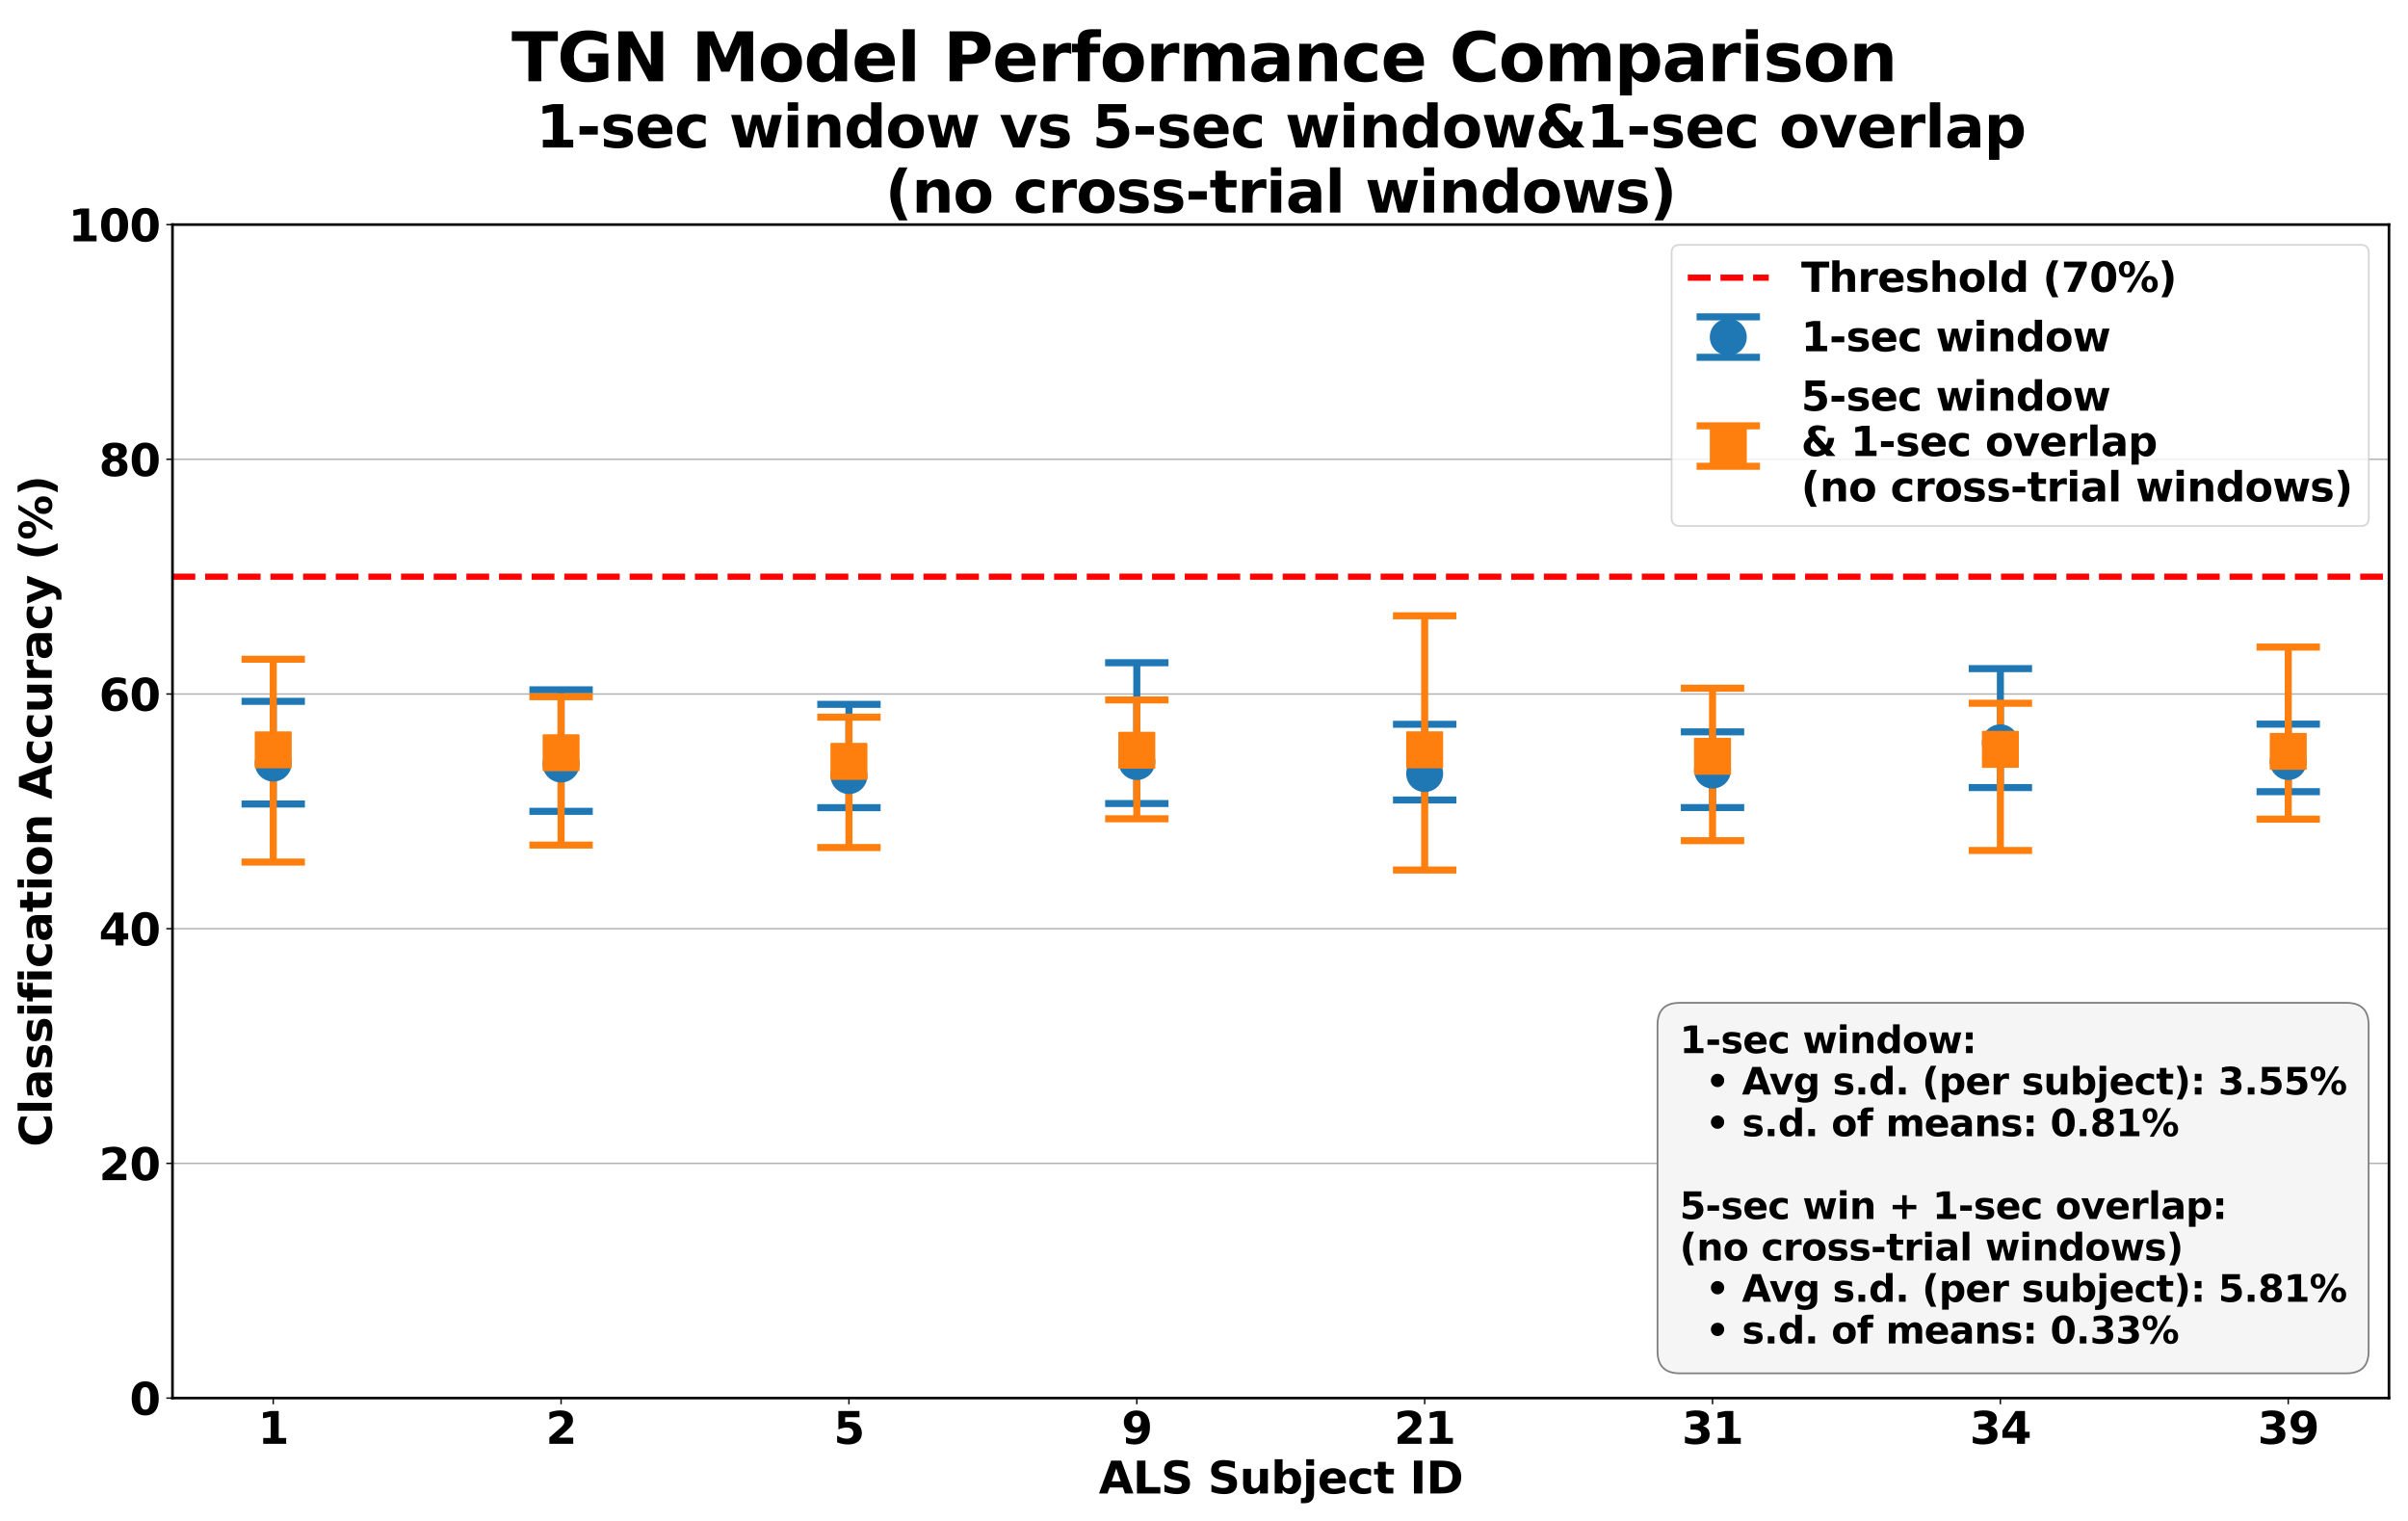 <?xml version="1.0" encoding="utf-8" standalone="no"?>
<!DOCTYPE svg PUBLIC "-//W3C//DTD SVG 1.1//EN"
  "http://www.w3.org/Graphics/SVG/1.1/DTD/svg11.dtd">
<svg xmlns:xlink="http://www.w3.org/1999/xlink" width="1368pt" height="864pt" viewBox="0 0 1368 864" xmlns="http://www.w3.org/2000/svg" version="1.1">
 <defs>
  <style type="text/css">*{stroke-linejoin: round; stroke-linecap: butt}</style>
 </defs>
 <g id="figure_1">
  <g id="patch_1">
   <path d="M 0 864 
L 1368 864 
L 1368 0 
L 0 0 
z
" style="fill: #ffffff"/>
  </g>
  <g id="axes_1">
   <g id="patch_2">
    <path d="M 97.987 794.2 
L 1357.2 794.2 
L 1357.2 127.6 
L 97.987 127.6 
z
" style="fill: #ffffff"/>
   </g>
   <g id="matplotlib.axis_1">
    <g id="xtick_1">
     <g id="line2d_1">
      <defs>
       <path id="m9980ecae9f" d="M 0 0 
L 0 3.5 
" style="stroke: #000000; stroke-width: 0.8"/>
      </defs>
      <g>
       <use xlink:href="#m9980ecae9f" x="155.224" y="794.2" style="stroke: #000000; stroke-width: 0.8"/>
      </g>
     </g>
     <g id="text_1">
      <!-- 1 -->
      <g transform="translate(146.527 820.196) scale(0.25 -0.25)">
       <defs>
        <path id="DejaVuSans-Bold-31" d="M 750 831 
L 1813 831 
L 1813 3847 
L 722 3622 
L 722 4441 
L 1806 4666 
L 2950 4666 
L 2950 831 
L 4013 831 
L 4013 0 
L 750 0 
L 750 831 
z
" transform="scale(0.016)"/>
       </defs>
       <use xlink:href="#DejaVuSans-Bold-31"/>
      </g>
     </g>
    </g>
    <g id="xtick_2">
     <g id="line2d_2">
      <g>
       <use xlink:href="#m9980ecae9f" x="318.759" y="794.2" style="stroke: #000000; stroke-width: 0.8"/>
      </g>
     </g>
     <g id="text_2">
      <!-- 2 -->
      <g transform="translate(310.061 820.196) scale(0.25 -0.25)">
       <defs>
        <path id="DejaVuSans-Bold-32" d="M 1844 884 
L 3897 884 
L 3897 0 
L 506 0 
L 506 884 
L 2209 2388 
Q 2438 2594 2547 2791 
Q 2656 2988 2656 3200 
Q 2656 3528 2436 3728 
Q 2216 3928 1850 3928 
Q 1569 3928 1234 3808 
Q 900 3688 519 3450 
L 519 4475 
Q 925 4609 1322 4679 
Q 1719 4750 2100 4750 
Q 2938 4750 3402 4381 
Q 3866 4013 3866 3353 
Q 3866 2972 3669 2642 
Q 3472 2313 2841 1759 
L 1844 884 
z
" transform="scale(0.016)"/>
       </defs>
       <use xlink:href="#DejaVuSans-Bold-32"/>
      </g>
     </g>
    </g>
    <g id="xtick_3">
     <g id="line2d_3">
      <g>
       <use xlink:href="#m9980ecae9f" x="482.293" y="794.2" style="stroke: #000000; stroke-width: 0.8"/>
      </g>
     </g>
     <g id="text_3">
      <!-- 5 -->
      <g transform="translate(473.595 820.196) scale(0.25 -0.25)">
       <defs>
        <path id="DejaVuSans-Bold-35" d="M 678 4666 
L 3669 4666 
L 3669 3781 
L 1638 3781 
L 1638 3059 
Q 1775 3097 1914 3117 
Q 2053 3138 2203 3138 
Q 3056 3138 3531 2711 
Q 4006 2284 4006 1522 
Q 4006 766 3489 337 
Q 2972 -91 2053 -91 
Q 1656 -91 1267 -14 
Q 878 63 494 219 
L 494 1166 
Q 875 947 1217 837 
Q 1559 728 1863 728 
Q 2300 728 2551 942 
Q 2803 1156 2803 1522 
Q 2803 1891 2551 2103 
Q 2300 2316 1863 2316 
Q 1603 2316 1309 2248 
Q 1016 2181 678 2041 
L 678 4666 
z
" transform="scale(0.016)"/>
       </defs>
       <use xlink:href="#DejaVuSans-Bold-35"/>
      </g>
     </g>
    </g>
    <g id="xtick_4">
     <g id="line2d_4">
      <g>
       <use xlink:href="#m9980ecae9f" x="645.827" y="794.2" style="stroke: #000000; stroke-width: 0.8"/>
      </g>
     </g>
     <g id="text_4">
      <!-- 9 -->
      <g transform="translate(637.129 820.196) scale(0.25 -0.25)">
       <defs>
        <path id="DejaVuSans-Bold-39" d="M 641 103 
L 641 966 
Q 928 831 1190 764 
Q 1453 697 1709 697 
Q 2247 697 2547 995 
Q 2847 1294 2900 1881 
Q 2688 1725 2447 1647 
Q 2206 1569 1925 1569 
Q 1209 1569 770 1986 
Q 331 2403 331 3084 
Q 331 3838 820 4291 
Q 1309 4744 2131 4744 
Q 3044 4744 3544 4128 
Q 4044 3513 4044 2388 
Q 4044 1231 3459 570 
Q 2875 -91 1856 -91 
Q 1528 -91 1228 -42 
Q 928 6 641 103 
z
M 2125 2350 
Q 2441 2350 2600 2554 
Q 2759 2759 2759 3169 
Q 2759 3575 2600 3781 
Q 2441 3988 2125 3988 
Q 1809 3988 1650 3781 
Q 1491 3575 1491 3169 
Q 1491 2759 1650 2554 
Q 1809 2350 2125 2350 
z
" transform="scale(0.016)"/>
       </defs>
       <use xlink:href="#DejaVuSans-Bold-39"/>
      </g>
     </g>
    </g>
    <g id="xtick_5">
     <g id="line2d_5">
      <g>
       <use xlink:href="#m9980ecae9f" x="809.361" y="794.2" style="stroke: #000000; stroke-width: 0.8"/>
      </g>
     </g>
     <g id="text_5">
      <!-- 21 -->
      <g transform="translate(791.966 820.196) scale(0.25 -0.25)">
       <use xlink:href="#DejaVuSans-Bold-32"/>
       <use xlink:href="#DejaVuSans-Bold-31" transform="translate(69.58 0)"/>
      </g>
     </g>
    </g>
    <g id="xtick_6">
     <g id="line2d_6">
      <g>
       <use xlink:href="#m9980ecae9f" x="972.895" y="794.2" style="stroke: #000000; stroke-width: 0.8"/>
      </g>
     </g>
     <g id="text_6">
      <!-- 31 -->
      <g transform="translate(955.5 820.196) scale(0.25 -0.25)">
       <defs>
        <path id="DejaVuSans-Bold-33" d="M 2981 2516 
Q 3453 2394 3698 2092 
Q 3944 1791 3944 1325 
Q 3944 631 3412 270 
Q 2881 -91 1863 -91 
Q 1503 -91 1142 -33 
Q 781 25 428 141 
L 428 1069 
Q 766 900 1098 814 
Q 1431 728 1753 728 
Q 2231 728 2486 893 
Q 2741 1059 2741 1369 
Q 2741 1688 2480 1852 
Q 2219 2016 1709 2016 
L 1228 2016 
L 1228 2791 
L 1734 2791 
Q 2188 2791 2409 2933 
Q 2631 3075 2631 3366 
Q 2631 3634 2415 3781 
Q 2200 3928 1806 3928 
Q 1516 3928 1219 3862 
Q 922 3797 628 3669 
L 628 4550 
Q 984 4650 1334 4700 
Q 1684 4750 2022 4750 
Q 2931 4750 3382 4451 
Q 3834 4153 3834 3553 
Q 3834 3144 3618 2883 
Q 3403 2622 2981 2516 
z
" transform="scale(0.016)"/>
       </defs>
       <use xlink:href="#DejaVuSans-Bold-33"/>
       <use xlink:href="#DejaVuSans-Bold-31" transform="translate(69.58 0)"/>
      </g>
     </g>
    </g>
    <g id="xtick_7">
     <g id="line2d_7">
      <g>
       <use xlink:href="#m9980ecae9f" x="1136.429" y="794.2" style="stroke: #000000; stroke-width: 0.8"/>
      </g>
     </g>
     <g id="text_7">
      <!-- 34 -->
      <g transform="translate(1119.034 820.196) scale(0.25 -0.25)">
       <defs>
        <path id="DejaVuSans-Bold-34" d="M 2356 3675 
L 1038 1722 
L 2356 1722 
L 2356 3675 
z
M 2156 4666 
L 3494 4666 
L 3494 1722 
L 4159 1722 
L 4159 850 
L 3494 850 
L 3494 0 
L 2356 0 
L 2356 850 
L 288 850 
L 288 1881 
L 2156 4666 
z
" transform="scale(0.016)"/>
       </defs>
       <use xlink:href="#DejaVuSans-Bold-33"/>
       <use xlink:href="#DejaVuSans-Bold-34" transform="translate(69.58 0)"/>
      </g>
     </g>
    </g>
    <g id="xtick_8">
     <g id="line2d_8">
      <g>
       <use xlink:href="#m9980ecae9f" x="1299.963" y="794.2" style="stroke: #000000; stroke-width: 0.8"/>
      </g>
     </g>
     <g id="text_8">
      <!-- 39 -->
      <g transform="translate(1282.569 820.196) scale(0.25 -0.25)">
       <use xlink:href="#DejaVuSans-Bold-33"/>
       <use xlink:href="#DejaVuSans-Bold-39" transform="translate(69.58 0)"/>
      </g>
     </g>
    </g>
    <g id="text_9">
     <!-- ALS Subject ID -->
     <g transform="translate(624.227 848.391) scale(0.25 -0.25)">
      <defs>
       <path id="DejaVuSans-Bold-41" d="M 3419 850 
L 1538 850 
L 1241 0 
L 31 0 
L 1759 4666 
L 3194 4666 
L 4922 0 
L 3713 0 
L 3419 850 
z
M 1838 1716 
L 3116 1716 
L 2478 3572 
L 1838 1716 
z
" transform="scale(0.016)"/>
       <path id="DejaVuSans-Bold-4c" d="M 588 4666 
L 1791 4666 
L 1791 909 
L 3903 909 
L 3903 0 
L 588 0 
L 588 4666 
z
" transform="scale(0.016)"/>
       <path id="DejaVuSans-Bold-53" d="M 3834 4519 
L 3834 3531 
Q 3450 3703 3084 3790 
Q 2719 3878 2394 3878 
Q 1963 3878 1756 3759 
Q 1550 3641 1550 3391 
Q 1550 3203 1689 3098 
Q 1828 2994 2194 2919 
L 2706 2816 
Q 3484 2659 3812 2340 
Q 4141 2022 4141 1434 
Q 4141 663 3683 286 
Q 3225 -91 2284 -91 
Q 1841 -91 1394 -6 
Q 947 78 500 244 
L 500 1259 
Q 947 1022 1364 901 
Q 1781 781 2169 781 
Q 2563 781 2772 912 
Q 2981 1044 2981 1288 
Q 2981 1506 2839 1625 
Q 2697 1744 2272 1838 
L 1806 1941 
Q 1106 2091 782 2419 
Q 459 2747 459 3303 
Q 459 4000 909 4375 
Q 1359 4750 2203 4750 
Q 2588 4750 2994 4692 
Q 3400 4634 3834 4519 
z
" transform="scale(0.016)"/>
       <path id="DejaVuSans-Bold-20" transform="scale(0.016)"/>
       <path id="DejaVuSans-Bold-75" d="M 500 1363 
L 500 3500 
L 1625 3500 
L 1625 3150 
Q 1625 2866 1622 2436 
Q 1619 2006 1619 1863 
Q 1619 1441 1641 1255 
Q 1663 1069 1716 984 
Q 1784 875 1895 815 
Q 2006 756 2150 756 
Q 2500 756 2700 1025 
Q 2900 1294 2900 1772 
L 2900 3500 
L 4019 3500 
L 4019 0 
L 2900 0 
L 2900 506 
Q 2647 200 2364 54 
Q 2081 -91 1741 -91 
Q 1134 -91 817 281 
Q 500 653 500 1363 
z
" transform="scale(0.016)"/>
       <path id="DejaVuSans-Bold-62" d="M 2400 722 
Q 2759 722 2948 984 
Q 3138 1247 3138 1747 
Q 3138 2247 2948 2509 
Q 2759 2772 2400 2772 
Q 2041 2772 1848 2508 
Q 1656 2244 1656 1747 
Q 1656 1250 1848 986 
Q 2041 722 2400 722 
z
M 1656 2988 
Q 1888 3294 2169 3439 
Q 2450 3584 2816 3584 
Q 3463 3584 3878 3070 
Q 4294 2556 4294 1747 
Q 4294 938 3878 423 
Q 3463 -91 2816 -91 
Q 2450 -91 2169 54 
Q 1888 200 1656 506 
L 1656 0 
L 538 0 
L 538 4863 
L 1656 4863 
L 1656 2988 
z
" transform="scale(0.016)"/>
       <path id="DejaVuSans-Bold-6a" d="M 538 3500 
L 1656 3500 
L 1656 63 
Q 1656 -641 1318 -1011 
Q 981 -1381 341 -1381 
L -213 -1381 
L -213 -647 
L -19 -647 
Q 300 -647 419 -503 
Q 538 -359 538 63 
L 538 3500 
z
M 538 4863 
L 1656 4863 
L 1656 3950 
L 538 3950 
L 538 4863 
z
" transform="scale(0.016)"/>
       <path id="DejaVuSans-Bold-65" d="M 4031 1759 
L 4031 1441 
L 1416 1441 
Q 1456 1047 1700 850 
Q 1944 653 2381 653 
Q 2734 653 3104 758 
Q 3475 863 3866 1075 
L 3866 213 
Q 3469 63 3072 -14 
Q 2675 -91 2278 -91 
Q 1328 -91 801 392 
Q 275 875 275 1747 
Q 275 2603 792 3093 
Q 1309 3584 2216 3584 
Q 3041 3584 3536 3087 
Q 4031 2591 4031 1759 
z
M 2881 2131 
Q 2881 2450 2695 2645 
Q 2509 2841 2209 2841 
Q 1884 2841 1681 2658 
Q 1478 2475 1428 2131 
L 2881 2131 
z
" transform="scale(0.016)"/>
       <path id="DejaVuSans-Bold-63" d="M 3366 3391 
L 3366 2478 
Q 3138 2634 2908 2709 
Q 2678 2784 2431 2784 
Q 1963 2784 1702 2511 
Q 1441 2238 1441 1747 
Q 1441 1256 1702 982 
Q 1963 709 2431 709 
Q 2694 709 2930 787 
Q 3166 866 3366 1019 
L 3366 103 
Q 3103 6 2833 -42 
Q 2563 -91 2291 -91 
Q 1344 -91 809 395 
Q 275 881 275 1747 
Q 275 2613 809 3098 
Q 1344 3584 2291 3584 
Q 2566 3584 2833 3536 
Q 3100 3488 3366 3391 
z
" transform="scale(0.016)"/>
       <path id="DejaVuSans-Bold-74" d="M 1759 4494 
L 1759 3500 
L 2913 3500 
L 2913 2700 
L 1759 2700 
L 1759 1216 
Q 1759 972 1856 886 
Q 1953 800 2241 800 
L 2816 800 
L 2816 0 
L 1856 0 
Q 1194 0 917 276 
Q 641 553 641 1216 
L 641 2700 
L 84 2700 
L 84 3500 
L 641 3500 
L 641 4494 
L 1759 4494 
z
" transform="scale(0.016)"/>
       <path id="DejaVuSans-Bold-49" d="M 588 4666 
L 1791 4666 
L 1791 0 
L 588 0 
L 588 4666 
z
" transform="scale(0.016)"/>
       <path id="DejaVuSans-Bold-44" d="M 1791 3756 
L 1791 909 
L 2222 909 
Q 2959 909 3348 1275 
Q 3738 1641 3738 2338 
Q 3738 3031 3350 3393 
Q 2963 3756 2222 3756 
L 1791 3756 
z
M 588 4666 
L 1856 4666 
Q 2919 4666 3439 4514 
Q 3959 4363 4331 4000 
Q 4659 3684 4818 3271 
Q 4978 2859 4978 2338 
Q 4978 1809 4818 1395 
Q 4659 981 4331 666 
Q 3956 303 3431 151 
Q 2906 0 1856 0 
L 588 0 
L 588 4666 
z
" transform="scale(0.016)"/>
      </defs>
      <use xlink:href="#DejaVuSans-Bold-41"/>
      <use xlink:href="#DejaVuSans-Bold-4c" transform="translate(77.393 0)"/>
      <use xlink:href="#DejaVuSans-Bold-53" transform="translate(141.113 0)"/>
      <use xlink:href="#DejaVuSans-Bold-20" transform="translate(213.135 0)"/>
      <use xlink:href="#DejaVuSans-Bold-53" transform="translate(247.949 0)"/>
      <use xlink:href="#DejaVuSans-Bold-75" transform="translate(319.971 0)"/>
      <use xlink:href="#DejaVuSans-Bold-62" transform="translate(391.162 0)"/>
      <use xlink:href="#DejaVuSans-Bold-6a" transform="translate(462.744 0)"/>
      <use xlink:href="#DejaVuSans-Bold-65" transform="translate(497.021 0)"/>
      <use xlink:href="#DejaVuSans-Bold-63" transform="translate(564.844 0)"/>
      <use xlink:href="#DejaVuSans-Bold-74" transform="translate(624.121 0)"/>
      <use xlink:href="#DejaVuSans-Bold-20" transform="translate(671.924 0)"/>
      <use xlink:href="#DejaVuSans-Bold-49" transform="translate(706.738 0)"/>
      <use xlink:href="#DejaVuSans-Bold-44" transform="translate(743.945 0)"/>
     </g>
    </g>
   </g>
   <g id="matplotlib.axis_2">
    <g id="ytick_1">
     <g id="line2d_9">
      <path d="M 97.987 794.2 
L 1357.2 794.2 
" clip-path="url(#pbc5fc396e3)" style="fill: none; stroke: #b0b0b0; stroke-width: 0.8; stroke-linecap: square"/>
     </g>
     <g id="line2d_10">
      <defs>
       <path id="m3f31658a8e" d="M 0 0 
L -3.5 0 
" style="stroke: #000000; stroke-width: 0.8"/>
      </defs>
      <g>
       <use xlink:href="#m3f31658a8e" x="97.987" y="794.2" style="stroke: #000000; stroke-width: 0.8"/>
      </g>
     </g>
     <g id="text_10">
      <!-- 0 -->
      <g transform="translate(73.593 803.698) scale(0.25 -0.25)">
       <defs>
        <path id="DejaVuSans-Bold-30" d="M 2944 2338 
Q 2944 3213 2780 3570 
Q 2616 3928 2228 3928 
Q 1841 3928 1675 3570 
Q 1509 3213 1509 2338 
Q 1509 1453 1675 1090 
Q 1841 728 2228 728 
Q 2613 728 2778 1090 
Q 2944 1453 2944 2338 
z
M 4147 2328 
Q 4147 1169 3647 539 
Q 3147 -91 2228 -91 
Q 1306 -91 806 539 
Q 306 1169 306 2328 
Q 306 3491 806 4120 
Q 1306 4750 2228 4750 
Q 3147 4750 3647 4120 
Q 4147 3491 4147 2328 
z
" transform="scale(0.016)"/>
       </defs>
       <use xlink:href="#DejaVuSans-Bold-30"/>
      </g>
     </g>
    </g>
    <g id="ytick_2">
     <g id="line2d_11">
      <path d="M 97.987 660.88 
L 1357.2 660.88 
" clip-path="url(#pbc5fc396e3)" style="fill: none; stroke: #b0b0b0; stroke-width: 0.8; stroke-linecap: square"/>
     </g>
     <g id="line2d_12">
      <g>
       <use xlink:href="#m3f31658a8e" x="97.987" y="660.88" style="stroke: #000000; stroke-width: 0.8"/>
      </g>
     </g>
     <g id="text_11">
      <!-- 20 -->
      <g transform="translate(56.198 670.378) scale(0.25 -0.25)">
       <use xlink:href="#DejaVuSans-Bold-32"/>
       <use xlink:href="#DejaVuSans-Bold-30" transform="translate(69.58 0)"/>
      </g>
     </g>
    </g>
    <g id="ytick_3">
     <g id="line2d_13">
      <path d="M 97.987 527.56 
L 1357.2 527.56 
" clip-path="url(#pbc5fc396e3)" style="fill: none; stroke: #b0b0b0; stroke-width: 0.8; stroke-linecap: square"/>
     </g>
     <g id="line2d_14">
      <g>
       <use xlink:href="#m3f31658a8e" x="97.987" y="527.56" style="stroke: #000000; stroke-width: 0.8"/>
      </g>
     </g>
     <g id="text_12">
      <!-- 40 -->
      <g transform="translate(56.198 537.058) scale(0.25 -0.25)">
       <use xlink:href="#DejaVuSans-Bold-34"/>
       <use xlink:href="#DejaVuSans-Bold-30" transform="translate(69.58 0)"/>
      </g>
     </g>
    </g>
    <g id="ytick_4">
     <g id="line2d_15">
      <path d="M 97.987 394.24 
L 1357.2 394.24 
" clip-path="url(#pbc5fc396e3)" style="fill: none; stroke: #b0b0b0; stroke-width: 0.8; stroke-linecap: square"/>
     </g>
     <g id="line2d_16">
      <g>
       <use xlink:href="#m3f31658a8e" x="97.987" y="394.24" style="stroke: #000000; stroke-width: 0.8"/>
      </g>
     </g>
     <g id="text_13">
      <!-- 60 -->
      <g transform="translate(56.198 403.738) scale(0.25 -0.25)">
       <defs>
        <path id="DejaVuSans-Bold-36" d="M 2316 2303 
Q 2000 2303 1842 2098 
Q 1684 1894 1684 1484 
Q 1684 1075 1842 870 
Q 2000 666 2316 666 
Q 2634 666 2792 870 
Q 2950 1075 2950 1484 
Q 2950 1894 2792 2098 
Q 2634 2303 2316 2303 
z
M 3803 4544 
L 3803 3681 
Q 3506 3822 3243 3889 
Q 2981 3956 2731 3956 
Q 2194 3956 1894 3657 
Q 1594 3359 1544 2772 
Q 1750 2925 1990 3001 
Q 2231 3078 2516 3078 
Q 3231 3078 3670 2659 
Q 4109 2241 4109 1563 
Q 4109 813 3618 361 
Q 3128 -91 2303 -91 
Q 1394 -91 895 523 
Q 397 1138 397 2266 
Q 397 3422 980 4083 
Q 1563 4744 2578 4744 
Q 2900 4744 3203 4694 
Q 3506 4644 3803 4544 
z
" transform="scale(0.016)"/>
       </defs>
       <use xlink:href="#DejaVuSans-Bold-36"/>
       <use xlink:href="#DejaVuSans-Bold-30" transform="translate(69.58 0)"/>
      </g>
     </g>
    </g>
    <g id="ytick_5">
     <g id="line2d_17">
      <path d="M 97.987 260.92 
L 1357.2 260.92 
" clip-path="url(#pbc5fc396e3)" style="fill: none; stroke: #b0b0b0; stroke-width: 0.8; stroke-linecap: square"/>
     </g>
     <g id="line2d_18">
      <g>
       <use xlink:href="#m3f31658a8e" x="97.987" y="260.92" style="stroke: #000000; stroke-width: 0.8"/>
      </g>
     </g>
     <g id="text_14">
      <!-- 80 -->
      <g transform="translate(56.198 270.418) scale(0.25 -0.25)">
       <defs>
        <path id="DejaVuSans-Bold-38" d="M 2228 2088 
Q 1891 2088 1709 1903 
Q 1528 1719 1528 1375 
Q 1528 1031 1709 848 
Q 1891 666 2228 666 
Q 2563 666 2741 848 
Q 2919 1031 2919 1375 
Q 2919 1722 2741 1905 
Q 2563 2088 2228 2088 
z
M 1350 2484 
Q 925 2613 709 2878 
Q 494 3144 494 3541 
Q 494 4131 934 4440 
Q 1375 4750 2228 4750 
Q 3075 4750 3515 4442 
Q 3956 4134 3956 3541 
Q 3956 3144 3739 2878 
Q 3522 2613 3097 2484 
Q 3572 2353 3814 2058 
Q 4056 1763 4056 1313 
Q 4056 619 3595 264 
Q 3134 -91 2228 -91 
Q 1319 -91 855 264 
Q 391 619 391 1313 
Q 391 1763 633 2058 
Q 875 2353 1350 2484 
z
M 1631 3419 
Q 1631 3141 1786 2991 
Q 1941 2841 2228 2841 
Q 2509 2841 2662 2991 
Q 2816 3141 2816 3419 
Q 2816 3697 2662 3845 
Q 2509 3994 2228 3994 
Q 1941 3994 1786 3844 
Q 1631 3694 1631 3419 
z
" transform="scale(0.016)"/>
       </defs>
       <use xlink:href="#DejaVuSans-Bold-38"/>
       <use xlink:href="#DejaVuSans-Bold-30" transform="translate(69.58 0)"/>
      </g>
     </g>
    </g>
    <g id="ytick_6">
     <g id="line2d_19">
      <path d="M 97.987 127.6 
L 1357.2 127.6 
" clip-path="url(#pbc5fc396e3)" style="fill: none; stroke: #b0b0b0; stroke-width: 0.8; stroke-linecap: square"/>
     </g>
     <g id="line2d_20">
      <g>
       <use xlink:href="#m3f31658a8e" x="97.987" y="127.6" style="stroke: #000000; stroke-width: 0.8"/>
      </g>
     </g>
     <g id="text_15">
      <!-- 100 -->
      <g transform="translate(38.804 137.098) scale(0.25 -0.25)">
       <use xlink:href="#DejaVuSans-Bold-31"/>
       <use xlink:href="#DejaVuSans-Bold-30" transform="translate(69.58 0)"/>
       <use xlink:href="#DejaVuSans-Bold-30" transform="translate(139.16 0)"/>
      </g>
     </g>
    </g>
    <g id="text_16">
     <!-- Classification Accuracy (%) -->
     <g transform="translate(29.409 651.478) rotate(-90) scale(0.25 -0.25)">
      <defs>
       <path id="DejaVuSans-Bold-43" d="M 4288 256 
Q 3956 84 3597 -3 
Q 3238 -91 2847 -91 
Q 1681 -91 1000 561 
Q 319 1213 319 2328 
Q 319 3447 1000 4098 
Q 1681 4750 2847 4750 
Q 3238 4750 3597 4662 
Q 3956 4575 4288 4403 
L 4288 3438 
Q 3953 3666 3628 3772 
Q 3303 3878 2944 3878 
Q 2300 3878 1931 3465 
Q 1563 3053 1563 2328 
Q 1563 1606 1931 1193 
Q 2300 781 2944 781 
Q 3303 781 3628 887 
Q 3953 994 4288 1222 
L 4288 256 
z
" transform="scale(0.016)"/>
       <path id="DejaVuSans-Bold-6c" d="M 538 4863 
L 1656 4863 
L 1656 0 
L 538 0 
L 538 4863 
z
" transform="scale(0.016)"/>
       <path id="DejaVuSans-Bold-61" d="M 2106 1575 
Q 1756 1575 1579 1456 
Q 1403 1338 1403 1106 
Q 1403 894 1545 773 
Q 1688 653 1941 653 
Q 2256 653 2472 879 
Q 2688 1106 2688 1447 
L 2688 1575 
L 2106 1575 
z
M 3816 1997 
L 3816 0 
L 2688 0 
L 2688 519 
Q 2463 200 2181 54 
Q 1900 -91 1497 -91 
Q 953 -91 614 226 
Q 275 544 275 1050 
Q 275 1666 698 1953 
Q 1122 2241 2028 2241 
L 2688 2241 
L 2688 2328 
Q 2688 2594 2478 2717 
Q 2269 2841 1825 2841 
Q 1466 2841 1156 2769 
Q 847 2697 581 2553 
L 581 3406 
Q 941 3494 1303 3539 
Q 1666 3584 2028 3584 
Q 2975 3584 3395 3211 
Q 3816 2838 3816 1997 
z
" transform="scale(0.016)"/>
       <path id="DejaVuSans-Bold-73" d="M 3272 3391 
L 3272 2541 
Q 2913 2691 2578 2766 
Q 2244 2841 1947 2841 
Q 1628 2841 1473 2761 
Q 1319 2681 1319 2516 
Q 1319 2381 1436 2309 
Q 1553 2238 1856 2203 
L 2053 2175 
Q 2913 2066 3209 1816 
Q 3506 1566 3506 1031 
Q 3506 472 3093 190 
Q 2681 -91 1863 -91 
Q 1516 -91 1145 -36 
Q 775 19 384 128 
L 384 978 
Q 719 816 1070 734 
Q 1422 653 1784 653 
Q 2113 653 2278 743 
Q 2444 834 2444 1013 
Q 2444 1163 2330 1236 
Q 2216 1309 1875 1350 
L 1678 1375 
Q 931 1469 631 1722 
Q 331 1975 331 2491 
Q 331 3047 712 3315 
Q 1094 3584 1881 3584 
Q 2191 3584 2531 3537 
Q 2872 3491 3272 3391 
z
" transform="scale(0.016)"/>
       <path id="DejaVuSans-Bold-69" d="M 538 3500 
L 1656 3500 
L 1656 0 
L 538 0 
L 538 3500 
z
M 538 4863 
L 1656 4863 
L 1656 3950 
L 538 3950 
L 538 4863 
z
" transform="scale(0.016)"/>
       <path id="DejaVuSans-Bold-66" d="M 2841 4863 
L 2841 4128 
L 2222 4128 
Q 1984 4128 1890 4042 
Q 1797 3956 1797 3744 
L 1797 3500 
L 2753 3500 
L 2753 2700 
L 1797 2700 
L 1797 0 
L 678 0 
L 678 2700 
L 122 2700 
L 122 3500 
L 678 3500 
L 678 3744 
Q 678 4316 997 4589 
Q 1316 4863 1984 4863 
L 2841 4863 
z
" transform="scale(0.016)"/>
       <path id="DejaVuSans-Bold-6f" d="M 2203 2784 
Q 1831 2784 1636 2517 
Q 1441 2250 1441 1747 
Q 1441 1244 1636 976 
Q 1831 709 2203 709 
Q 2569 709 2762 976 
Q 2956 1244 2956 1747 
Q 2956 2250 2762 2517 
Q 2569 2784 2203 2784 
z
M 2203 3584 
Q 3106 3584 3614 3096 
Q 4122 2609 4122 1747 
Q 4122 884 3614 396 
Q 3106 -91 2203 -91 
Q 1297 -91 786 396 
Q 275 884 275 1747 
Q 275 2609 786 3096 
Q 1297 3584 2203 3584 
z
" transform="scale(0.016)"/>
       <path id="DejaVuSans-Bold-6e" d="M 4056 2131 
L 4056 0 
L 2931 0 
L 2931 347 
L 2931 1631 
Q 2931 2084 2911 2256 
Q 2891 2428 2841 2509 
Q 2775 2619 2662 2680 
Q 2550 2741 2406 2741 
Q 2056 2741 1856 2470 
Q 1656 2200 1656 1722 
L 1656 0 
L 538 0 
L 538 3500 
L 1656 3500 
L 1656 2988 
Q 1909 3294 2193 3439 
Q 2478 3584 2822 3584 
Q 3428 3584 3742 3212 
Q 4056 2841 4056 2131 
z
" transform="scale(0.016)"/>
       <path id="DejaVuSans-Bold-72" d="M 3138 2547 
Q 2991 2616 2845 2648 
Q 2700 2681 2553 2681 
Q 2122 2681 1889 2404 
Q 1656 2128 1656 1613 
L 1656 0 
L 538 0 
L 538 3500 
L 1656 3500 
L 1656 2925 
Q 1872 3269 2151 3426 
Q 2431 3584 2822 3584 
Q 2878 3584 2943 3579 
Q 3009 3575 3134 3559 
L 3138 2547 
z
" transform="scale(0.016)"/>
       <path id="DejaVuSans-Bold-79" d="M 78 3500 
L 1197 3500 
L 2138 1125 
L 2938 3500 
L 4056 3500 
L 2584 -331 
Q 2363 -916 2067 -1148 
Q 1772 -1381 1288 -1381 
L 641 -1381 
L 641 -647 
L 991 -647 
Q 1275 -647 1404 -556 
Q 1534 -466 1606 -231 
L 1638 -134 
L 78 3500 
z
" transform="scale(0.016)"/>
       <path id="DejaVuSans-Bold-28" d="M 2413 -844 
L 1484 -844 
Q 1006 -72 778 623 
Q 550 1319 550 2003 
Q 550 2688 779 3389 
Q 1009 4091 1484 4856 
L 2413 4856 
Q 2013 4116 1813 3408 
Q 1613 2700 1613 2009 
Q 1613 1319 1811 609 
Q 2009 -100 2413 -844 
z
" transform="scale(0.016)"/>
       <path id="DejaVuSans-Bold-25" d="M 4959 1925 
Q 4738 1925 4616 1733 
Q 4494 1541 4494 1184 
Q 4494 825 4614 633 
Q 4734 441 4959 441 
Q 5184 441 5303 633 
Q 5422 825 5422 1184 
Q 5422 1541 5301 1733 
Q 5181 1925 4959 1925 
z
M 4959 2450 
Q 5541 2450 5875 2112 
Q 6209 1775 6209 1184 
Q 6209 594 5875 251 
Q 5541 -91 4959 -91 
Q 4378 -91 4042 251 
Q 3706 594 3706 1184 
Q 3706 1772 4042 2111 
Q 4378 2450 4959 2450 
z
M 2094 -91 
L 1403 -91 
L 4319 4750 
L 5013 4750 
L 2094 -91 
z
M 1453 4750 
Q 2034 4750 2367 4411 
Q 2700 4072 2700 3481 
Q 2700 2891 2367 2550 
Q 2034 2209 1453 2209 
Q 872 2209 539 2550 
Q 206 2891 206 3481 
Q 206 4072 539 4411 
Q 872 4750 1453 4750 
z
M 1453 4225 
Q 1228 4225 1106 4031 
Q 984 3838 984 3481 
Q 984 3122 1106 2926 
Q 1228 2731 1453 2731 
Q 1678 2731 1798 2926 
Q 1919 3122 1919 3481 
Q 1919 3838 1797 4031 
Q 1675 4225 1453 4225 
z
" transform="scale(0.016)"/>
       <path id="DejaVuSans-Bold-29" d="M 513 -844 
Q 913 -100 1113 609 
Q 1313 1319 1313 2009 
Q 1313 2700 1113 3408 
Q 913 4116 513 4856 
L 1441 4856 
Q 1916 4091 2145 3389 
Q 2375 2688 2375 2003 
Q 2375 1319 2147 623 
Q 1919 -72 1441 -844 
L 513 -844 
z
" transform="scale(0.016)"/>
      </defs>
      <use xlink:href="#DejaVuSans-Bold-43"/>
      <use xlink:href="#DejaVuSans-Bold-6c" transform="translate(73.389 0)"/>
      <use xlink:href="#DejaVuSans-Bold-61" transform="translate(107.666 0)"/>
      <use xlink:href="#DejaVuSans-Bold-73" transform="translate(175.146 0)"/>
      <use xlink:href="#DejaVuSans-Bold-73" transform="translate(234.668 0)"/>
      <use xlink:href="#DejaVuSans-Bold-69" transform="translate(294.189 0)"/>
      <use xlink:href="#DejaVuSans-Bold-66" transform="translate(328.467 0)"/>
      <use xlink:href="#DejaVuSans-Bold-69" transform="translate(371.973 0)"/>
      <use xlink:href="#DejaVuSans-Bold-63" transform="translate(406.25 0)"/>
      <use xlink:href="#DejaVuSans-Bold-61" transform="translate(465.527 0)"/>
      <use xlink:href="#DejaVuSans-Bold-74" transform="translate(533.008 0)"/>
      <use xlink:href="#DejaVuSans-Bold-69" transform="translate(580.811 0)"/>
      <use xlink:href="#DejaVuSans-Bold-6f" transform="translate(615.088 0)"/>
      <use xlink:href="#DejaVuSans-Bold-6e" transform="translate(683.789 0)"/>
      <use xlink:href="#DejaVuSans-Bold-20" transform="translate(754.98 0)"/>
      <use xlink:href="#DejaVuSans-Bold-41" transform="translate(789.795 0)"/>
      <use xlink:href="#DejaVuSans-Bold-63" transform="translate(867.188 0)"/>
      <use xlink:href="#DejaVuSans-Bold-63" transform="translate(926.465 0)"/>
      <use xlink:href="#DejaVuSans-Bold-75" transform="translate(985.742 0)"/>
      <use xlink:href="#DejaVuSans-Bold-72" transform="translate(1056.934 0)"/>
      <use xlink:href="#DejaVuSans-Bold-61" transform="translate(1106.25 0)"/>
      <use xlink:href="#DejaVuSans-Bold-63" transform="translate(1173.73 0)"/>
      <use xlink:href="#DejaVuSans-Bold-79" transform="translate(1233.008 0)"/>
      <use xlink:href="#DejaVuSans-Bold-20" transform="translate(1298.193 0)"/>
      <use xlink:href="#DejaVuSans-Bold-28" transform="translate(1333.008 0)"/>
      <use xlink:href="#DejaVuSans-Bold-25" transform="translate(1378.711 0)"/>
      <use xlink:href="#DejaVuSans-Bold-29" transform="translate(1478.906 0)"/>
     </g>
    </g>
   </g>
   <g id="LineCollection_1">
    <path d="M 155.224 456.734 
L 155.224 398.406 
" clip-path="url(#pbc5fc396e3)" style="fill: none; stroke: #1f77b4; stroke-width: 4"/>
    <path d="M 318.759 460.9 
L 318.759 391.873 
" clip-path="url(#pbc5fc396e3)" style="fill: none; stroke: #1f77b4; stroke-width: 4"/>
    <path d="M 482.293 458.804 
L 482.293 400.109 
" clip-path="url(#pbc5fc396e3)" style="fill: none; stroke: #1f77b4; stroke-width: 4"/>
    <path d="M 645.827 456.456 
L 645.827 376.464 
" clip-path="url(#pbc5fc396e3)" style="fill: none; stroke: #1f77b4; stroke-width: 4"/>
    <path d="M 809.361 454.449 
L 809.361 411.443 
" clip-path="url(#pbc5fc396e3)" style="fill: none; stroke: #1f77b4; stroke-width: 4"/>
    <path d="M 972.895 458.75 
L 972.895 415.743 
" clip-path="url(#pbc5fc396e3)" style="fill: none; stroke: #1f77b4; stroke-width: 4"/>
    <path d="M 1136.429 447.388 
L 1136.429 379.827 
" clip-path="url(#pbc5fc396e3)" style="fill: none; stroke: #1f77b4; stroke-width: 4"/>
    <path d="M 1299.963 449.715 
L 1299.963 411.355 
" clip-path="url(#pbc5fc396e3)" style="fill: none; stroke: #1f77b4; stroke-width: 4"/>
   </g>
   <g id="line2d_21">
    <defs>
     <path id="m4b9261c4a6" d="M 18 0 
L -18 -0 
" style="stroke: #1f77b4; stroke-width: 4"/>
    </defs>
    <g clip-path="url(#pbc5fc396e3)">
     <use xlink:href="#m4b9261c4a6" x="155.224" y="456.734" style="fill: #1f77b4; stroke: #1f77b4; stroke-width: 4"/>
     <use xlink:href="#m4b9261c4a6" x="318.759" y="460.9" style="fill: #1f77b4; stroke: #1f77b4; stroke-width: 4"/>
     <use xlink:href="#m4b9261c4a6" x="482.293" y="458.804" style="fill: #1f77b4; stroke: #1f77b4; stroke-width: 4"/>
     <use xlink:href="#m4b9261c4a6" x="645.827" y="456.456" style="fill: #1f77b4; stroke: #1f77b4; stroke-width: 4"/>
     <use xlink:href="#m4b9261c4a6" x="809.361" y="454.449" style="fill: #1f77b4; stroke: #1f77b4; stroke-width: 4"/>
     <use xlink:href="#m4b9261c4a6" x="972.895" y="458.75" style="fill: #1f77b4; stroke: #1f77b4; stroke-width: 4"/>
     <use xlink:href="#m4b9261c4a6" x="1136.429" y="447.388" style="fill: #1f77b4; stroke: #1f77b4; stroke-width: 4"/>
     <use xlink:href="#m4b9261c4a6" x="1299.963" y="449.715" style="fill: #1f77b4; stroke: #1f77b4; stroke-width: 4"/>
    </g>
   </g>
   <g id="line2d_22">
    <g clip-path="url(#pbc5fc396e3)">
     <use xlink:href="#m4b9261c4a6" x="155.224" y="398.406" style="fill: #1f77b4; stroke: #1f77b4; stroke-width: 4"/>
     <use xlink:href="#m4b9261c4a6" x="318.759" y="391.873" style="fill: #1f77b4; stroke: #1f77b4; stroke-width: 4"/>
     <use xlink:href="#m4b9261c4a6" x="482.293" y="400.109" style="fill: #1f77b4; stroke: #1f77b4; stroke-width: 4"/>
     <use xlink:href="#m4b9261c4a6" x="645.827" y="376.464" style="fill: #1f77b4; stroke: #1f77b4; stroke-width: 4"/>
     <use xlink:href="#m4b9261c4a6" x="809.361" y="411.443" style="fill: #1f77b4; stroke: #1f77b4; stroke-width: 4"/>
     <use xlink:href="#m4b9261c4a6" x="972.895" y="415.743" style="fill: #1f77b4; stroke: #1f77b4; stroke-width: 4"/>
     <use xlink:href="#m4b9261c4a6" x="1136.429" y="379.827" style="fill: #1f77b4; stroke: #1f77b4; stroke-width: 4"/>
     <use xlink:href="#m4b9261c4a6" x="1299.963" y="411.355" style="fill: #1f77b4; stroke: #1f77b4; stroke-width: 4"/>
    </g>
   </g>
   <g id="LineCollection_2">
    <path d="M 155.224 489.704 
L 155.224 374.489 
" clip-path="url(#pbc5fc396e3)" style="fill: none; stroke: #ff7f0e; stroke-width: 4"/>
    <path d="M 318.759 480.055 
L 318.759 395.772 
" clip-path="url(#pbc5fc396e3)" style="fill: none; stroke: #ff7f0e; stroke-width: 4"/>
    <path d="M 482.293 481.474 
L 482.293 407.407 
" clip-path="url(#pbc5fc396e3)" style="fill: none; stroke: #ff7f0e; stroke-width: 4"/>
    <path d="M 645.827 465.119 
L 645.827 397.615 
" clip-path="url(#pbc5fc396e3)" style="fill: none; stroke: #ff7f0e; stroke-width: 4"/>
    <path d="M 809.361 494.23 
L 809.361 349.8 
" clip-path="url(#pbc5fc396e3)" style="fill: none; stroke: #ff7f0e; stroke-width: 4"/>
    <path d="M 972.895 477.565 
L 972.895 390.948 
" clip-path="url(#pbc5fc396e3)" style="fill: none; stroke: #ff7f0e; stroke-width: 4"/>
    <path d="M 1136.429 483.12 
L 1136.429 399.503 
" clip-path="url(#pbc5fc396e3)" style="fill: none; stroke: #ff7f0e; stroke-width: 4"/>
    <path d="M 1299.963 465.344 
L 1299.963 367.576 
" clip-path="url(#pbc5fc396e3)" style="fill: none; stroke: #ff7f0e; stroke-width: 4"/>
   </g>
   <g id="line2d_23">
    <defs>
     <path id="m8520a68783" d="M 18 0 
L -18 -0 
" style="stroke: #ff7f0e; stroke-width: 4"/>
    </defs>
    <g clip-path="url(#pbc5fc396e3)">
     <use xlink:href="#m8520a68783" x="155.224" y="489.704" style="fill: #ff7f0e; stroke: #ff7f0e; stroke-width: 4"/>
     <use xlink:href="#m8520a68783" x="318.759" y="480.055" style="fill: #ff7f0e; stroke: #ff7f0e; stroke-width: 4"/>
     <use xlink:href="#m8520a68783" x="482.293" y="481.474" style="fill: #ff7f0e; stroke: #ff7f0e; stroke-width: 4"/>
     <use xlink:href="#m8520a68783" x="645.827" y="465.119" style="fill: #ff7f0e; stroke: #ff7f0e; stroke-width: 4"/>
     <use xlink:href="#m8520a68783" x="809.361" y="494.23" style="fill: #ff7f0e; stroke: #ff7f0e; stroke-width: 4"/>
     <use xlink:href="#m8520a68783" x="972.895" y="477.565" style="fill: #ff7f0e; stroke: #ff7f0e; stroke-width: 4"/>
     <use xlink:href="#m8520a68783" x="1136.429" y="483.12" style="fill: #ff7f0e; stroke: #ff7f0e; stroke-width: 4"/>
     <use xlink:href="#m8520a68783" x="1299.963" y="465.344" style="fill: #ff7f0e; stroke: #ff7f0e; stroke-width: 4"/>
    </g>
   </g>
   <g id="line2d_24">
    <g clip-path="url(#pbc5fc396e3)">
     <use xlink:href="#m8520a68783" x="155.224" y="374.489" style="fill: #ff7f0e; stroke: #ff7f0e; stroke-width: 4"/>
     <use xlink:href="#m8520a68783" x="318.759" y="395.772" style="fill: #ff7f0e; stroke: #ff7f0e; stroke-width: 4"/>
     <use xlink:href="#m8520a68783" x="482.293" y="407.407" style="fill: #ff7f0e; stroke: #ff7f0e; stroke-width: 4"/>
     <use xlink:href="#m8520a68783" x="645.827" y="397.615" style="fill: #ff7f0e; stroke: #ff7f0e; stroke-width: 4"/>
     <use xlink:href="#m8520a68783" x="809.361" y="349.8" style="fill: #ff7f0e; stroke: #ff7f0e; stroke-width: 4"/>
     <use xlink:href="#m8520a68783" x="972.895" y="390.948" style="fill: #ff7f0e; stroke: #ff7f0e; stroke-width: 4"/>
     <use xlink:href="#m8520a68783" x="1136.429" y="399.503" style="fill: #ff7f0e; stroke: #ff7f0e; stroke-width: 4"/>
     <use xlink:href="#m8520a68783" x="1299.963" y="367.576" style="fill: #ff7f0e; stroke: #ff7f0e; stroke-width: 4"/>
    </g>
   </g>
   <g id="line2d_25">
    <path d="M 97.987 327.58 
L 1357.2 327.58 
" clip-path="url(#pbc5fc396e3)" style="fill: none; stroke-dasharray: 12.95,5.6; stroke-dashoffset: 0; stroke: #ff0000; stroke-width: 3.5"/>
   </g>
   <g id="line2d_26">
    <defs>
     <path id="ma9f2d39c82" d="M 0 10 
C 2.652 10 5.196 8.946 7.071 7.071 
C 8.946 5.196 10 2.652 10 0 
C 10 -2.652 8.946 -5.196 7.071 -7.071 
C 5.196 -8.946 2.652 -10 0 -10 
C -2.652 -10 -5.196 -8.946 -7.071 -7.071 
C -8.946 -5.196 -10 -2.652 -10 0 
C -10 2.652 -8.946 5.196 -7.071 7.071 
C -5.196 8.946 -2.652 10 0 10 
z
" style="stroke: #1f77b4"/>
    </defs>
    <g clip-path="url(#pbc5fc396e3)">
     <use xlink:href="#ma9f2d39c82" x="155.224" y="433.486" style="fill: #1f77b4; stroke: #1f77b4"/>
     <use xlink:href="#ma9f2d39c82" x="318.759" y="434.01" style="fill: #1f77b4; stroke: #1f77b4"/>
     <use xlink:href="#ma9f2d39c82" x="482.293" y="440.601" style="fill: #1f77b4; stroke: #1f77b4"/>
     <use xlink:href="#ma9f2d39c82" x="645.827" y="432.613" style="fill: #1f77b4; stroke: #1f77b4"/>
     <use xlink:href="#ma9f2d39c82" x="809.361" y="439.438" style="fill: #1f77b4; stroke: #1f77b4"/>
     <use xlink:href="#ma9f2d39c82" x="972.895" y="437.459" style="fill: #1f77b4; stroke: #1f77b4"/>
     <use xlink:href="#ma9f2d39c82" x="1136.429" y="421.966" style="fill: #1f77b4; stroke: #1f77b4"/>
     <use xlink:href="#ma9f2d39c82" x="1299.963" y="432.609" style="fill: #1f77b4; stroke: #1f77b4"/>
    </g>
   </g>
   <g id="line2d_27">
    <defs>
     <path id="me73be14625" d="M -10 10 
L 10 10 
L 10 -10 
L -10 -10 
z
" style="stroke: #ff7f0e; stroke-linejoin: miter"/>
    </defs>
    <g clip-path="url(#pbc5fc396e3)">
     <use xlink:href="#me73be14625" x="155.224" y="425.955" style="fill: #ff7f0e; stroke: #ff7f0e; stroke-linejoin: miter"/>
     <use xlink:href="#me73be14625" x="318.759" y="427.596" style="fill: #ff7f0e; stroke: #ff7f0e; stroke-linejoin: miter"/>
     <use xlink:href="#me73be14625" x="482.293" y="432.508" style="fill: #ff7f0e; stroke: #ff7f0e; stroke-linejoin: miter"/>
     <use xlink:href="#me73be14625" x="645.827" y="426.178" style="fill: #ff7f0e; stroke: #ff7f0e; stroke-linejoin: miter"/>
     <use xlink:href="#me73be14625" x="809.361" y="425.934" style="fill: #ff7f0e; stroke: #ff7f0e; stroke-linejoin: miter"/>
     <use xlink:href="#me73be14625" x="972.895" y="429.617" style="fill: #ff7f0e; stroke: #ff7f0e; stroke-linejoin: miter"/>
     <use xlink:href="#me73be14625" x="1136.429" y="425.687" style="fill: #ff7f0e; stroke: #ff7f0e; stroke-linejoin: miter"/>
     <use xlink:href="#me73be14625" x="1299.963" y="426.833" style="fill: #ff7f0e; stroke: #ff7f0e; stroke-linejoin: miter"/>
    </g>
   </g>
   <g id="patch_3">
    <path d="M 97.987 794.2 
L 97.987 127.6 
" style="fill: none; stroke: #000000; stroke-width: 1.5; stroke-linejoin: miter; stroke-linecap: square"/>
   </g>
   <g id="patch_4">
    <path d="M 1357.2 794.2 
L 1357.2 127.6 
" style="fill: none; stroke: #000000; stroke-width: 1.5; stroke-linejoin: miter; stroke-linecap: square"/>
   </g>
   <g id="patch_5">
    <path d="M 97.987 794.2 
L 1357.2 794.2 
" style="fill: none; stroke: #000000; stroke-width: 1.5; stroke-linejoin: miter; stroke-linecap: square"/>
   </g>
   <g id="patch_6">
    <path d="M 97.987 127.6 
L 1357.2 127.6 
" style="fill: none; stroke: #000000; stroke-width: 1.5; stroke-linejoin: miter; stroke-linecap: square"/>
   </g>
   <g id="text_17">
    <g id="patch_7">
     <path d="M 954.252 780.136 
L 1333.03 780.136 
Q 1345.63 780.136 1345.63 767.536 
L 1345.63 582.276 
Q 1345.63 569.676 1333.03 569.676 
L 954.252 569.676 
Q 941.652 569.676 941.652 582.276 
L 941.652 767.536 
Q 941.652 780.136 954.252 780.136 
z
" style="fill: #f5f5f5; stroke: #808080; stroke-linejoin: miter"/>
    </g>
    <!-- 1-sec window: -->
    <g transform="translate(954.252 598.233) scale(0.21 -0.21)">
     <defs>
      <path id="DejaVuSans-Bold-2d" d="M 347 2297 
L 2309 2297 
L 2309 1388 
L 347 1388 
L 347 2297 
z
" transform="scale(0.016)"/>
      <path id="DejaVuSans-Bold-77" d="M 225 3500 
L 1313 3500 
L 1900 1088 
L 2491 3500 
L 3425 3500 
L 4013 1113 
L 4603 3500 
L 5691 3500 
L 4769 0 
L 3547 0 
L 2956 2406 
L 2369 0 
L 1147 0 
L 225 3500 
z
" transform="scale(0.016)"/>
      <path id="DejaVuSans-Bold-64" d="M 2919 2988 
L 2919 4863 
L 4044 4863 
L 4044 0 
L 2919 0 
L 2919 506 
Q 2688 197 2409 53 
Q 2131 -91 1766 -91 
Q 1119 -91 703 423 
Q 288 938 288 1747 
Q 288 2556 703 3070 
Q 1119 3584 1766 3584 
Q 2128 3584 2408 3439 
Q 2688 3294 2919 2988 
z
M 2181 722 
Q 2541 722 2730 984 
Q 2919 1247 2919 1747 
Q 2919 2247 2730 2509 
Q 2541 2772 2181 2772 
Q 1825 2772 1636 2509 
Q 1447 2247 1447 1747 
Q 1447 1247 1636 984 
Q 1825 722 2181 722 
z
" transform="scale(0.016)"/>
      <path id="DejaVuSans-Bold-3a" d="M 716 3500 
L 1844 3500 
L 1844 2291 
L 716 2291 
L 716 3500 
z
M 716 1209 
L 1844 1209 
L 1844 0 
L 716 0 
L 716 1209 
z
" transform="scale(0.016)"/>
     </defs>
     <use xlink:href="#DejaVuSans-Bold-31"/>
     <use xlink:href="#DejaVuSans-Bold-2d" transform="translate(69.58 0)"/>
     <use xlink:href="#DejaVuSans-Bold-73" transform="translate(111.084 0)"/>
     <use xlink:href="#DejaVuSans-Bold-65" transform="translate(170.605 0)"/>
     <use xlink:href="#DejaVuSans-Bold-63" transform="translate(238.428 0)"/>
     <use xlink:href="#DejaVuSans-Bold-20" transform="translate(297.705 0)"/>
     <use xlink:href="#DejaVuSans-Bold-77" transform="translate(332.52 0)"/>
     <use xlink:href="#DejaVuSans-Bold-69" transform="translate(424.902 0)"/>
     <use xlink:href="#DejaVuSans-Bold-6e" transform="translate(459.18 0)"/>
     <use xlink:href="#DejaVuSans-Bold-64" transform="translate(530.371 0)"/>
     <use xlink:href="#DejaVuSans-Bold-6f" transform="translate(601.953 0)"/>
     <use xlink:href="#DejaVuSans-Bold-77" transform="translate(670.654 0)"/>
     <use xlink:href="#DejaVuSans-Bold-3a" transform="translate(763.037 0)"/>
    </g>
    <!--   • Avg s.d. (per subject): 3.55% -->
    <g transform="translate(954.252 621.748) scale(0.21 -0.21)">
     <defs>
      <path id="DejaVuSans-Bold-2022" d="M 922 2381 
Q 922 2613 1005 2816 
Q 1088 3019 1247 3175 
Q 1413 3334 1616 3417 
Q 1819 3500 2047 3500 
Q 2275 3500 2479 3415 
Q 2684 3331 2841 3175 
Q 3003 3013 3086 2811 
Q 3169 2609 3169 2381 
Q 3169 2150 3084 1945 
Q 3000 1741 2841 1581 
Q 2681 1422 2476 1337 
Q 2272 1253 2041 1253 
Q 1813 1253 1609 1337 
Q 1406 1422 1247 1581 
Q 1091 1741 1006 1945 
Q 922 2150 922 2381 
z
" transform="scale(0.016)"/>
      <path id="DejaVuSans-Bold-76" d="M 97 3500 
L 1216 3500 
L 2088 1081 
L 2956 3500 
L 4078 3500 
L 2700 0 
L 1472 0 
L 97 3500 
z
" transform="scale(0.016)"/>
      <path id="DejaVuSans-Bold-67" d="M 2919 594 
Q 2688 288 2409 144 
Q 2131 0 1766 0 
Q 1125 0 706 504 
Q 288 1009 288 1791 
Q 288 2575 706 3076 
Q 1125 3578 1766 3578 
Q 2131 3578 2409 3434 
Q 2688 3291 2919 2981 
L 2919 3500 
L 4044 3500 
L 4044 353 
Q 4044 -491 3511 -936 
Q 2978 -1381 1966 -1381 
Q 1638 -1381 1331 -1331 
Q 1025 -1281 716 -1178 
L 716 -306 
Q 1009 -475 1290 -558 
Q 1572 -641 1856 -641 
Q 2406 -641 2662 -400 
Q 2919 -159 2919 353 
L 2919 594 
z
M 2181 2772 
Q 1834 2772 1640 2515 
Q 1447 2259 1447 1791 
Q 1447 1309 1634 1061 
Q 1822 813 2181 813 
Q 2531 813 2725 1069 
Q 2919 1325 2919 1791 
Q 2919 2259 2725 2515 
Q 2531 2772 2181 2772 
z
" transform="scale(0.016)"/>
      <path id="DejaVuSans-Bold-2e" d="M 653 1209 
L 1778 1209 
L 1778 0 
L 653 0 
L 653 1209 
z
" transform="scale(0.016)"/>
      <path id="DejaVuSans-Bold-70" d="M 1656 506 
L 1656 -1331 
L 538 -1331 
L 538 3500 
L 1656 3500 
L 1656 2988 
Q 1888 3294 2169 3439 
Q 2450 3584 2816 3584 
Q 3463 3584 3878 3070 
Q 4294 2556 4294 1747 
Q 4294 938 3878 423 
Q 3463 -91 2816 -91 
Q 2450 -91 2169 54 
Q 1888 200 1656 506 
z
M 2400 2772 
Q 2041 2772 1848 2508 
Q 1656 2244 1656 1747 
Q 1656 1250 1848 986 
Q 2041 722 2400 722 
Q 2759 722 2948 984 
Q 3138 1247 3138 1747 
Q 3138 2247 2948 2509 
Q 2759 2772 2400 2772 
z
" transform="scale(0.016)"/>
     </defs>
     <use xlink:href="#DejaVuSans-Bold-20"/>
     <use xlink:href="#DejaVuSans-Bold-20" transform="translate(34.814 0)"/>
     <use xlink:href="#DejaVuSans-Bold-2022" transform="translate(69.629 0)"/>
     <use xlink:href="#DejaVuSans-Bold-20" transform="translate(133.545 0)"/>
     <use xlink:href="#DejaVuSans-Bold-41" transform="translate(168.359 0)"/>
     <use xlink:href="#DejaVuSans-Bold-76" transform="translate(242.127 0)"/>
     <use xlink:href="#DejaVuSans-Bold-67" transform="translate(307.312 0)"/>
     <use xlink:href="#DejaVuSans-Bold-20" transform="translate(378.895 0)"/>
     <use xlink:href="#DejaVuSans-Bold-73" transform="translate(413.709 0)"/>
     <use xlink:href="#DejaVuSans-Bold-2e" transform="translate(473.23 0)"/>
     <use xlink:href="#DejaVuSans-Bold-64" transform="translate(511.219 0)"/>
     <use xlink:href="#DejaVuSans-Bold-2e" transform="translate(582.801 0)"/>
     <use xlink:href="#DejaVuSans-Bold-20" transform="translate(620.789 0)"/>
     <use xlink:href="#DejaVuSans-Bold-28" transform="translate(655.604 0)"/>
     <use xlink:href="#DejaVuSans-Bold-70" transform="translate(701.307 0)"/>
     <use xlink:href="#DejaVuSans-Bold-65" transform="translate(772.889 0)"/>
     <use xlink:href="#DejaVuSans-Bold-72" transform="translate(840.711 0)"/>
     <use xlink:href="#DejaVuSans-Bold-20" transform="translate(890.027 0)"/>
     <use xlink:href="#DejaVuSans-Bold-73" transform="translate(924.842 0)"/>
     <use xlink:href="#DejaVuSans-Bold-75" transform="translate(984.363 0)"/>
     <use xlink:href="#DejaVuSans-Bold-62" transform="translate(1055.555 0)"/>
     <use xlink:href="#DejaVuSans-Bold-6a" transform="translate(1127.137 0)"/>
     <use xlink:href="#DejaVuSans-Bold-65" transform="translate(1161.414 0)"/>
     <use xlink:href="#DejaVuSans-Bold-63" transform="translate(1229.236 0)"/>
     <use xlink:href="#DejaVuSans-Bold-74" transform="translate(1288.514 0)"/>
     <use xlink:href="#DejaVuSans-Bold-29" transform="translate(1336.316 0)"/>
     <use xlink:href="#DejaVuSans-Bold-3a" transform="translate(1382.02 0)"/>
     <use xlink:href="#DejaVuSans-Bold-20" transform="translate(1422.01 0)"/>
     <use xlink:href="#DejaVuSans-Bold-33" transform="translate(1456.824 0)"/>
     <use xlink:href="#DejaVuSans-Bold-2e" transform="translate(1526.404 0)"/>
     <use xlink:href="#DejaVuSans-Bold-35" transform="translate(1564.393 0)"/>
     <use xlink:href="#DejaVuSans-Bold-35" transform="translate(1633.973 0)"/>
     <use xlink:href="#DejaVuSans-Bold-25" transform="translate(1703.553 0)"/>
    </g>
    <!--   • s.d. of means: 0.81% -->
    <g transform="translate(954.252 645.428) scale(0.21 -0.21)">
     <defs>
      <path id="DejaVuSans-Bold-6d" d="M 3781 2919 
Q 3994 3244 4286 3414 
Q 4578 3584 4928 3584 
Q 5531 3584 5847 3212 
Q 6163 2841 6163 2131 
L 6163 0 
L 5038 0 
L 5038 1825 
Q 5041 1866 5042 1909 
Q 5044 1953 5044 2034 
Q 5044 2406 4934 2573 
Q 4825 2741 4581 2741 
Q 4263 2741 4089 2478 
Q 3916 2216 3909 1719 
L 3909 0 
L 2784 0 
L 2784 1825 
Q 2784 2406 2684 2573 
Q 2584 2741 2328 2741 
Q 2006 2741 1831 2477 
Q 1656 2213 1656 1722 
L 1656 0 
L 531 0 
L 531 3500 
L 1656 3500 
L 1656 2988 
Q 1863 3284 2130 3434 
Q 2397 3584 2719 3584 
Q 3081 3584 3359 3409 
Q 3638 3234 3781 2919 
z
" transform="scale(0.016)"/>
     </defs>
     <use xlink:href="#DejaVuSans-Bold-20"/>
     <use xlink:href="#DejaVuSans-Bold-20" transform="translate(34.814 0)"/>
     <use xlink:href="#DejaVuSans-Bold-2022" transform="translate(69.629 0)"/>
     <use xlink:href="#DejaVuSans-Bold-20" transform="translate(133.545 0)"/>
     <use xlink:href="#DejaVuSans-Bold-73" transform="translate(168.359 0)"/>
     <use xlink:href="#DejaVuSans-Bold-2e" transform="translate(227.881 0)"/>
     <use xlink:href="#DejaVuSans-Bold-64" transform="translate(265.869 0)"/>
     <use xlink:href="#DejaVuSans-Bold-2e" transform="translate(337.451 0)"/>
     <use xlink:href="#DejaVuSans-Bold-20" transform="translate(375.439 0)"/>
     <use xlink:href="#DejaVuSans-Bold-6f" transform="translate(410.254 0)"/>
     <use xlink:href="#DejaVuSans-Bold-66" transform="translate(478.955 0)"/>
     <use xlink:href="#DejaVuSans-Bold-20" transform="translate(522.461 0)"/>
     <use xlink:href="#DejaVuSans-Bold-6d" transform="translate(557.275 0)"/>
     <use xlink:href="#DejaVuSans-Bold-65" transform="translate(661.475 0)"/>
     <use xlink:href="#DejaVuSans-Bold-61" transform="translate(729.297 0)"/>
     <use xlink:href="#DejaVuSans-Bold-6e" transform="translate(796.777 0)"/>
     <use xlink:href="#DejaVuSans-Bold-73" transform="translate(867.969 0)"/>
     <use xlink:href="#DejaVuSans-Bold-3a" transform="translate(927.49 0)"/>
     <use xlink:href="#DejaVuSans-Bold-20" transform="translate(967.48 0)"/>
     <use xlink:href="#DejaVuSans-Bold-30" transform="translate(1002.295 0)"/>
     <use xlink:href="#DejaVuSans-Bold-2e" transform="translate(1071.875 0)"/>
     <use xlink:href="#DejaVuSans-Bold-38" transform="translate(1109.863 0)"/>
     <use xlink:href="#DejaVuSans-Bold-31" transform="translate(1179.443 0)"/>
     <use xlink:href="#DejaVuSans-Bold-25" transform="translate(1249.023 0)"/>
    </g>
    <!--  -->
    <g transform="translate(954.252 668.943) scale(0.21 -0.21)"/>
    <!-- 5-sec win + 1-sec overlap: -->
    <g transform="translate(954.252 692.458) scale(0.21 -0.21)">
     <defs>
      <path id="DejaVuSans-Bold-2b" d="M 3053 4013 
L 3053 2375 
L 4684 2375 
L 4684 1638 
L 3053 1638 
L 3053 0 
L 2309 0 
L 2309 1638 
L 678 1638 
L 678 2375 
L 2309 2375 
L 2309 4013 
L 3053 4013 
z
" transform="scale(0.016)"/>
     </defs>
     <use xlink:href="#DejaVuSans-Bold-35"/>
     <use xlink:href="#DejaVuSans-Bold-2d" transform="translate(69.58 0)"/>
     <use xlink:href="#DejaVuSans-Bold-73" transform="translate(111.084 0)"/>
     <use xlink:href="#DejaVuSans-Bold-65" transform="translate(170.605 0)"/>
     <use xlink:href="#DejaVuSans-Bold-63" transform="translate(238.428 0)"/>
     <use xlink:href="#DejaVuSans-Bold-20" transform="translate(297.705 0)"/>
     <use xlink:href="#DejaVuSans-Bold-77" transform="translate(332.52 0)"/>
     <use xlink:href="#DejaVuSans-Bold-69" transform="translate(424.902 0)"/>
     <use xlink:href="#DejaVuSans-Bold-6e" transform="translate(459.18 0)"/>
     <use xlink:href="#DejaVuSans-Bold-20" transform="translate(530.371 0)"/>
     <use xlink:href="#DejaVuSans-Bold-2b" transform="translate(565.186 0)"/>
     <use xlink:href="#DejaVuSans-Bold-20" transform="translate(648.975 0)"/>
     <use xlink:href="#DejaVuSans-Bold-31" transform="translate(683.789 0)"/>
     <use xlink:href="#DejaVuSans-Bold-2d" transform="translate(753.369 0)"/>
     <use xlink:href="#DejaVuSans-Bold-73" transform="translate(794.873 0)"/>
     <use xlink:href="#DejaVuSans-Bold-65" transform="translate(854.395 0)"/>
     <use xlink:href="#DejaVuSans-Bold-63" transform="translate(922.217 0)"/>
     <use xlink:href="#DejaVuSans-Bold-20" transform="translate(981.494 0)"/>
     <use xlink:href="#DejaVuSans-Bold-6f" transform="translate(1016.309 0)"/>
     <use xlink:href="#DejaVuSans-Bold-76" transform="translate(1085.01 0)"/>
     <use xlink:href="#DejaVuSans-Bold-65" transform="translate(1150.195 0)"/>
     <use xlink:href="#DejaVuSans-Bold-72" transform="translate(1218.018 0)"/>
     <use xlink:href="#DejaVuSans-Bold-6c" transform="translate(1267.334 0)"/>
     <use xlink:href="#DejaVuSans-Bold-61" transform="translate(1301.611 0)"/>
     <use xlink:href="#DejaVuSans-Bold-70" transform="translate(1369.092 0)"/>
     <use xlink:href="#DejaVuSans-Bold-3a" transform="translate(1440.674 0)"/>
    </g>
    <!-- (no cross-trial windows) -->
    <g transform="translate(954.252 715.974) scale(0.21 -0.21)">
     <use xlink:href="#DejaVuSans-Bold-28"/>
     <use xlink:href="#DejaVuSans-Bold-6e" transform="translate(45.703 0)"/>
     <use xlink:href="#DejaVuSans-Bold-6f" transform="translate(116.895 0)"/>
     <use xlink:href="#DejaVuSans-Bold-20" transform="translate(185.596 0)"/>
     <use xlink:href="#DejaVuSans-Bold-63" transform="translate(220.41 0)"/>
     <use xlink:href="#DejaVuSans-Bold-72" transform="translate(279.688 0)"/>
     <use xlink:href="#DejaVuSans-Bold-6f" transform="translate(329.004 0)"/>
     <use xlink:href="#DejaVuSans-Bold-73" transform="translate(397.705 0)"/>
     <use xlink:href="#DejaVuSans-Bold-73" transform="translate(457.227 0)"/>
     <use xlink:href="#DejaVuSans-Bold-2d" transform="translate(516.748 0)"/>
     <use xlink:href="#DejaVuSans-Bold-74" transform="translate(558.252 0)"/>
     <use xlink:href="#DejaVuSans-Bold-72" transform="translate(606.055 0)"/>
     <use xlink:href="#DejaVuSans-Bold-69" transform="translate(655.371 0)"/>
     <use xlink:href="#DejaVuSans-Bold-61" transform="translate(689.648 0)"/>
     <use xlink:href="#DejaVuSans-Bold-6c" transform="translate(757.129 0)"/>
     <use xlink:href="#DejaVuSans-Bold-20" transform="translate(791.406 0)"/>
     <use xlink:href="#DejaVuSans-Bold-77" transform="translate(826.221 0)"/>
     <use xlink:href="#DejaVuSans-Bold-69" transform="translate(918.604 0)"/>
     <use xlink:href="#DejaVuSans-Bold-6e" transform="translate(952.881 0)"/>
     <use xlink:href="#DejaVuSans-Bold-64" transform="translate(1024.072 0)"/>
     <use xlink:href="#DejaVuSans-Bold-6f" transform="translate(1095.654 0)"/>
     <use xlink:href="#DejaVuSans-Bold-77" transform="translate(1164.355 0)"/>
     <use xlink:href="#DejaVuSans-Bold-73" transform="translate(1256.738 0)"/>
     <use xlink:href="#DejaVuSans-Bold-29" transform="translate(1316.26 0)"/>
    </g>
    <!--   • Avg s.d. (per subject): 5.81% -->
    <g transform="translate(954.252 739.489) scale(0.21 -0.21)">
     <use xlink:href="#DejaVuSans-Bold-20"/>
     <use xlink:href="#DejaVuSans-Bold-20" transform="translate(34.814 0)"/>
     <use xlink:href="#DejaVuSans-Bold-2022" transform="translate(69.629 0)"/>
     <use xlink:href="#DejaVuSans-Bold-20" transform="translate(133.545 0)"/>
     <use xlink:href="#DejaVuSans-Bold-41" transform="translate(168.359 0)"/>
     <use xlink:href="#DejaVuSans-Bold-76" transform="translate(242.127 0)"/>
     <use xlink:href="#DejaVuSans-Bold-67" transform="translate(307.312 0)"/>
     <use xlink:href="#DejaVuSans-Bold-20" transform="translate(378.895 0)"/>
     <use xlink:href="#DejaVuSans-Bold-73" transform="translate(413.709 0)"/>
     <use xlink:href="#DejaVuSans-Bold-2e" transform="translate(473.23 0)"/>
     <use xlink:href="#DejaVuSans-Bold-64" transform="translate(511.219 0)"/>
     <use xlink:href="#DejaVuSans-Bold-2e" transform="translate(582.801 0)"/>
     <use xlink:href="#DejaVuSans-Bold-20" transform="translate(620.789 0)"/>
     <use xlink:href="#DejaVuSans-Bold-28" transform="translate(655.604 0)"/>
     <use xlink:href="#DejaVuSans-Bold-70" transform="translate(701.307 0)"/>
     <use xlink:href="#DejaVuSans-Bold-65" transform="translate(772.889 0)"/>
     <use xlink:href="#DejaVuSans-Bold-72" transform="translate(840.711 0)"/>
     <use xlink:href="#DejaVuSans-Bold-20" transform="translate(890.027 0)"/>
     <use xlink:href="#DejaVuSans-Bold-73" transform="translate(924.842 0)"/>
     <use xlink:href="#DejaVuSans-Bold-75" transform="translate(984.363 0)"/>
     <use xlink:href="#DejaVuSans-Bold-62" transform="translate(1055.555 0)"/>
     <use xlink:href="#DejaVuSans-Bold-6a" transform="translate(1127.137 0)"/>
     <use xlink:href="#DejaVuSans-Bold-65" transform="translate(1161.414 0)"/>
     <use xlink:href="#DejaVuSans-Bold-63" transform="translate(1229.236 0)"/>
     <use xlink:href="#DejaVuSans-Bold-74" transform="translate(1288.514 0)"/>
     <use xlink:href="#DejaVuSans-Bold-29" transform="translate(1336.316 0)"/>
     <use xlink:href="#DejaVuSans-Bold-3a" transform="translate(1382.02 0)"/>
     <use xlink:href="#DejaVuSans-Bold-20" transform="translate(1422.01 0)"/>
     <use xlink:href="#DejaVuSans-Bold-35" transform="translate(1456.824 0)"/>
     <use xlink:href="#DejaVuSans-Bold-2e" transform="translate(1526.404 0)"/>
     <use xlink:href="#DejaVuSans-Bold-38" transform="translate(1564.393 0)"/>
     <use xlink:href="#DejaVuSans-Bold-31" transform="translate(1633.973 0)"/>
     <use xlink:href="#DejaVuSans-Bold-25" transform="translate(1703.553 0)"/>
    </g>
    <!--   • s.d. of means: 0.33% -->
    <g transform="translate(954.252 763.169) scale(0.21 -0.21)">
     <use xlink:href="#DejaVuSans-Bold-20"/>
     <use xlink:href="#DejaVuSans-Bold-20" transform="translate(34.814 0)"/>
     <use xlink:href="#DejaVuSans-Bold-2022" transform="translate(69.629 0)"/>
     <use xlink:href="#DejaVuSans-Bold-20" transform="translate(133.545 0)"/>
     <use xlink:href="#DejaVuSans-Bold-73" transform="translate(168.359 0)"/>
     <use xlink:href="#DejaVuSans-Bold-2e" transform="translate(227.881 0)"/>
     <use xlink:href="#DejaVuSans-Bold-64" transform="translate(265.869 0)"/>
     <use xlink:href="#DejaVuSans-Bold-2e" transform="translate(337.451 0)"/>
     <use xlink:href="#DejaVuSans-Bold-20" transform="translate(375.439 0)"/>
     <use xlink:href="#DejaVuSans-Bold-6f" transform="translate(410.254 0)"/>
     <use xlink:href="#DejaVuSans-Bold-66" transform="translate(478.955 0)"/>
     <use xlink:href="#DejaVuSans-Bold-20" transform="translate(522.461 0)"/>
     <use xlink:href="#DejaVuSans-Bold-6d" transform="translate(557.275 0)"/>
     <use xlink:href="#DejaVuSans-Bold-65" transform="translate(661.475 0)"/>
     <use xlink:href="#DejaVuSans-Bold-61" transform="translate(729.297 0)"/>
     <use xlink:href="#DejaVuSans-Bold-6e" transform="translate(796.777 0)"/>
     <use xlink:href="#DejaVuSans-Bold-73" transform="translate(867.969 0)"/>
     <use xlink:href="#DejaVuSans-Bold-3a" transform="translate(927.49 0)"/>
     <use xlink:href="#DejaVuSans-Bold-20" transform="translate(967.48 0)"/>
     <use xlink:href="#DejaVuSans-Bold-30" transform="translate(1002.295 0)"/>
     <use xlink:href="#DejaVuSans-Bold-2e" transform="translate(1071.875 0)"/>
     <use xlink:href="#DejaVuSans-Bold-33" transform="translate(1109.863 0)"/>
     <use xlink:href="#DejaVuSans-Bold-33" transform="translate(1179.443 0)"/>
     <use xlink:href="#DejaVuSans-Bold-25" transform="translate(1249.023 0)"/>
    </g>
   </g>
   <g id="text_18">
    <!-- 1-sec window vs 5-sec window&amp;1-sec overlap -->
    <g transform="translate(304.449 83.784) scale(0.33 -0.33)">
     <defs>
      <path id="DejaVuSans-Bold-26" d="M 2497 3097 
L 3775 1691 
Q 3941 1909 4027 2181 
Q 4113 2453 4128 2797 
L 5100 2797 
Q 5053 2228 4879 1784 
Q 4706 1341 4397 1006 
L 5313 0 
L 3988 0 
L 3681 341 
Q 3353 122 2990 15 
Q 2628 -91 2222 -91 
Q 1400 -91 892 342 
Q 384 775 384 1459 
Q 384 1916 607 2267 
Q 831 2619 1338 2950 
Q 1206 3116 1143 3281 
Q 1081 3447 1081 3628 
Q 1081 4138 1478 4444 
Q 1875 4750 2534 4750 
Q 2819 4750 3126 4704 
Q 3434 4659 3769 4569 
L 3769 3700 
Q 3475 3850 3212 3922 
Q 2950 3994 2700 3994 
Q 2459 3994 2326 3901 
Q 2194 3809 2194 3641 
Q 2194 3534 2270 3398 
Q 2347 3263 2497 3097 
z
M 1875 2322 
Q 1672 2175 1569 1989 
Q 1466 1803 1466 1581 
Q 1466 1222 1731 969 
Q 1997 716 2369 716 
Q 2578 716 2759 780 
Q 2941 844 3097 972 
L 1875 2322 
z
" transform="scale(0.016)"/>
     </defs>
     <use xlink:href="#DejaVuSans-Bold-31"/>
     <use xlink:href="#DejaVuSans-Bold-2d" transform="translate(69.58 0)"/>
     <use xlink:href="#DejaVuSans-Bold-73" transform="translate(111.084 0)"/>
     <use xlink:href="#DejaVuSans-Bold-65" transform="translate(170.605 0)"/>
     <use xlink:href="#DejaVuSans-Bold-63" transform="translate(238.428 0)"/>
     <use xlink:href="#DejaVuSans-Bold-20" transform="translate(297.705 0)"/>
     <use xlink:href="#DejaVuSans-Bold-77" transform="translate(332.52 0)"/>
     <use xlink:href="#DejaVuSans-Bold-69" transform="translate(424.902 0)"/>
     <use xlink:href="#DejaVuSans-Bold-6e" transform="translate(459.18 0)"/>
     <use xlink:href="#DejaVuSans-Bold-64" transform="translate(530.371 0)"/>
     <use xlink:href="#DejaVuSans-Bold-6f" transform="translate(601.953 0)"/>
     <use xlink:href="#DejaVuSans-Bold-77" transform="translate(670.654 0)"/>
     <use xlink:href="#DejaVuSans-Bold-20" transform="translate(763.037 0)"/>
     <use xlink:href="#DejaVuSans-Bold-76" transform="translate(797.852 0)"/>
     <use xlink:href="#DejaVuSans-Bold-73" transform="translate(863.037 0)"/>
     <use xlink:href="#DejaVuSans-Bold-20" transform="translate(922.559 0)"/>
     <use xlink:href="#DejaVuSans-Bold-35" transform="translate(957.373 0)"/>
     <use xlink:href="#DejaVuSans-Bold-2d" transform="translate(1026.953 0)"/>
     <use xlink:href="#DejaVuSans-Bold-73" transform="translate(1068.457 0)"/>
     <use xlink:href="#DejaVuSans-Bold-65" transform="translate(1127.979 0)"/>
     <use xlink:href="#DejaVuSans-Bold-63" transform="translate(1195.801 0)"/>
     <use xlink:href="#DejaVuSans-Bold-20" transform="translate(1255.078 0)"/>
     <use xlink:href="#DejaVuSans-Bold-77" transform="translate(1289.893 0)"/>
     <use xlink:href="#DejaVuSans-Bold-69" transform="translate(1382.275 0)"/>
     <use xlink:href="#DejaVuSans-Bold-6e" transform="translate(1416.553 0)"/>
     <use xlink:href="#DejaVuSans-Bold-64" transform="translate(1487.744 0)"/>
     <use xlink:href="#DejaVuSans-Bold-6f" transform="translate(1559.326 0)"/>
     <use xlink:href="#DejaVuSans-Bold-77" transform="translate(1628.027 0)"/>
     <use xlink:href="#DejaVuSans-Bold-26" transform="translate(1720.41 0)"/>
     <use xlink:href="#DejaVuSans-Bold-31" transform="translate(1807.617 0)"/>
     <use xlink:href="#DejaVuSans-Bold-2d" transform="translate(1877.197 0)"/>
     <use xlink:href="#DejaVuSans-Bold-73" transform="translate(1918.701 0)"/>
     <use xlink:href="#DejaVuSans-Bold-65" transform="translate(1978.223 0)"/>
     <use xlink:href="#DejaVuSans-Bold-63" transform="translate(2046.045 0)"/>
     <use xlink:href="#DejaVuSans-Bold-20" transform="translate(2105.322 0)"/>
     <use xlink:href="#DejaVuSans-Bold-6f" transform="translate(2140.137 0)"/>
     <use xlink:href="#DejaVuSans-Bold-76" transform="translate(2208.838 0)"/>
     <use xlink:href="#DejaVuSans-Bold-65" transform="translate(2274.023 0)"/>
     <use xlink:href="#DejaVuSans-Bold-72" transform="translate(2341.846 0)"/>
     <use xlink:href="#DejaVuSans-Bold-6c" transform="translate(2391.162 0)"/>
     <use xlink:href="#DejaVuSans-Bold-61" transform="translate(2425.439 0)"/>
     <use xlink:href="#DejaVuSans-Bold-70" transform="translate(2492.92 0)"/>
    </g>
    <!-- (no cross-trial windows) -->
    <g transform="translate(502.871 120.737) scale(0.33 -0.33)">
     <use xlink:href="#DejaVuSans-Bold-28"/>
     <use xlink:href="#DejaVuSans-Bold-6e" transform="translate(45.703 0)"/>
     <use xlink:href="#DejaVuSans-Bold-6f" transform="translate(116.895 0)"/>
     <use xlink:href="#DejaVuSans-Bold-20" transform="translate(185.596 0)"/>
     <use xlink:href="#DejaVuSans-Bold-63" transform="translate(220.41 0)"/>
     <use xlink:href="#DejaVuSans-Bold-72" transform="translate(279.688 0)"/>
     <use xlink:href="#DejaVuSans-Bold-6f" transform="translate(329.004 0)"/>
     <use xlink:href="#DejaVuSans-Bold-73" transform="translate(397.705 0)"/>
     <use xlink:href="#DejaVuSans-Bold-73" transform="translate(457.227 0)"/>
     <use xlink:href="#DejaVuSans-Bold-2d" transform="translate(516.748 0)"/>
     <use xlink:href="#DejaVuSans-Bold-74" transform="translate(558.252 0)"/>
     <use xlink:href="#DejaVuSans-Bold-72" transform="translate(606.055 0)"/>
     <use xlink:href="#DejaVuSans-Bold-69" transform="translate(655.371 0)"/>
     <use xlink:href="#DejaVuSans-Bold-61" transform="translate(689.648 0)"/>
     <use xlink:href="#DejaVuSans-Bold-6c" transform="translate(757.129 0)"/>
     <use xlink:href="#DejaVuSans-Bold-20" transform="translate(791.406 0)"/>
     <use xlink:href="#DejaVuSans-Bold-77" transform="translate(826.221 0)"/>
     <use xlink:href="#DejaVuSans-Bold-69" transform="translate(918.604 0)"/>
     <use xlink:href="#DejaVuSans-Bold-6e" transform="translate(952.881 0)"/>
     <use xlink:href="#DejaVuSans-Bold-64" transform="translate(1024.072 0)"/>
     <use xlink:href="#DejaVuSans-Bold-6f" transform="translate(1095.654 0)"/>
     <use xlink:href="#DejaVuSans-Bold-77" transform="translate(1164.355 0)"/>
     <use xlink:href="#DejaVuSans-Bold-73" transform="translate(1256.738 0)"/>
     <use xlink:href="#DejaVuSans-Bold-29" transform="translate(1316.26 0)"/>
    </g>
   </g>
   <g id="legend_1">
    <g id="patch_8">
     <path d="M 954.251 298.789 
L 1341.1 298.789 
Q 1345.7 298.789 1345.7 294.189 
L 1345.7 143.7 
Q 1345.7 139.1 1341.1 139.1 
L 954.251 139.1 
Q 949.651 139.1 949.651 143.7 
L 949.651 294.189 
Q 949.651 298.789 954.251 298.789 
z
" style="fill: #ffffff; opacity: 0.8; stroke: #cccccc; stroke-linejoin: miter"/>
    </g>
    <g id="line2d_28">
     <path d="M 958.851 157.726 
L 981.851 157.726 
L 1004.851 157.726 
" style="fill: none; stroke-dasharray: 12.95,5.6; stroke-dashoffset: 0; stroke: #ff0000; stroke-width: 3.5"/>
    </g>
    <g id="text_19">
     <!-- Threshold (70%) -->
     <g transform="translate(1023.251 165.776) scale(0.23 -0.23)">
      <defs>
       <path id="DejaVuSans-Bold-54" d="M 31 4666 
L 4331 4666 
L 4331 3756 
L 2784 3756 
L 2784 0 
L 1581 0 
L 1581 3756 
L 31 3756 
L 31 4666 
z
" transform="scale(0.016)"/>
       <path id="DejaVuSans-Bold-68" d="M 4056 2131 
L 4056 0 
L 2931 0 
L 2931 347 
L 2931 1625 
Q 2931 2084 2911 2256 
Q 2891 2428 2841 2509 
Q 2775 2619 2662 2680 
Q 2550 2741 2406 2741 
Q 2056 2741 1856 2470 
Q 1656 2200 1656 1722 
L 1656 0 
L 538 0 
L 538 4863 
L 1656 4863 
L 1656 2988 
Q 1909 3294 2193 3439 
Q 2478 3584 2822 3584 
Q 3428 3584 3742 3212 
Q 4056 2841 4056 2131 
z
" transform="scale(0.016)"/>
       <path id="DejaVuSans-Bold-37" d="M 428 4666 
L 3944 4666 
L 3944 3988 
L 2125 0 
L 953 0 
L 2675 3781 
L 428 3781 
L 428 4666 
z
" transform="scale(0.016)"/>
      </defs>
      <use xlink:href="#DejaVuSans-Bold-54"/>
      <use xlink:href="#DejaVuSans-Bold-68" transform="translate(68.213 0)"/>
      <use xlink:href="#DejaVuSans-Bold-72" transform="translate(139.404 0)"/>
      <use xlink:href="#DejaVuSans-Bold-65" transform="translate(188.721 0)"/>
      <use xlink:href="#DejaVuSans-Bold-73" transform="translate(256.543 0)"/>
      <use xlink:href="#DejaVuSans-Bold-68" transform="translate(316.064 0)"/>
      <use xlink:href="#DejaVuSans-Bold-6f" transform="translate(387.256 0)"/>
      <use xlink:href="#DejaVuSans-Bold-6c" transform="translate(455.957 0)"/>
      <use xlink:href="#DejaVuSans-Bold-64" transform="translate(490.234 0)"/>
      <use xlink:href="#DejaVuSans-Bold-20" transform="translate(561.816 0)"/>
      <use xlink:href="#DejaVuSans-Bold-28" transform="translate(596.631 0)"/>
      <use xlink:href="#DejaVuSans-Bold-37" transform="translate(642.334 0)"/>
      <use xlink:href="#DejaVuSans-Bold-30" transform="translate(711.914 0)"/>
      <use xlink:href="#DejaVuSans-Bold-25" transform="translate(781.494 0)"/>
      <use xlink:href="#DejaVuSans-Bold-29" transform="translate(881.689 0)"/>
     </g>
    </g>
    <g id="LineCollection_3">
     <path d="M 981.851 202.986 
L 981.851 179.986 
" style="fill: none; stroke: #1f77b4; stroke-width: 4"/>
    </g>
    <g id="line2d_29">
     <g>
      <use xlink:href="#m4b9261c4a6" x="981.851" y="202.986" style="fill: #1f77b4; stroke: #1f77b4; stroke-width: 4"/>
     </g>
    </g>
    <g id="line2d_30">
     <g>
      <use xlink:href="#m4b9261c4a6" x="981.851" y="179.986" style="fill: #1f77b4; stroke: #1f77b4; stroke-width: 4"/>
     </g>
    </g>
    <g id="line2d_31"/>
    <g id="line2d_32">
     <g>
      <use xlink:href="#ma9f2d39c82" x="981.851" y="191.486" style="fill: #1f77b4; stroke: #1f77b4"/>
     </g>
    </g>
    <g id="text_20">
     <!-- 1-sec window -->
     <g transform="translate(1023.251 199.536) scale(0.23 -0.23)">
      <use xlink:href="#DejaVuSans-Bold-31"/>
      <use xlink:href="#DejaVuSans-Bold-2d" transform="translate(69.58 0)"/>
      <use xlink:href="#DejaVuSans-Bold-73" transform="translate(111.084 0)"/>
      <use xlink:href="#DejaVuSans-Bold-65" transform="translate(170.605 0)"/>
      <use xlink:href="#DejaVuSans-Bold-63" transform="translate(238.428 0)"/>
      <use xlink:href="#DejaVuSans-Bold-20" transform="translate(297.705 0)"/>
      <use xlink:href="#DejaVuSans-Bold-77" transform="translate(332.52 0)"/>
      <use xlink:href="#DejaVuSans-Bold-69" transform="translate(424.902 0)"/>
      <use xlink:href="#DejaVuSans-Bold-6e" transform="translate(459.18 0)"/>
      <use xlink:href="#DejaVuSans-Bold-64" transform="translate(530.371 0)"/>
      <use xlink:href="#DejaVuSans-Bold-6f" transform="translate(601.953 0)"/>
      <use xlink:href="#DejaVuSans-Bold-77" transform="translate(670.654 0)"/>
     </g>
    </g>
    <g id="LineCollection_4">
     <path d="M 981.851 264.892 
L 981.851 241.892 
" style="fill: none; stroke: #ff7f0e; stroke-width: 4"/>
    </g>
    <g id="line2d_33">
     <g>
      <use xlink:href="#m8520a68783" x="981.851" y="264.892" style="fill: #ff7f0e; stroke: #ff7f0e; stroke-width: 4"/>
     </g>
    </g>
    <g id="line2d_34">
     <g>
      <use xlink:href="#m8520a68783" x="981.851" y="241.892" style="fill: #ff7f0e; stroke: #ff7f0e; stroke-width: 4"/>
     </g>
    </g>
    <g id="line2d_35"/>
    <g id="line2d_36">
     <g>
      <use xlink:href="#me73be14625" x="981.851" y="253.392" style="fill: #ff7f0e; stroke: #ff7f0e; stroke-linejoin: miter"/>
     </g>
    </g>
    <g id="text_21">
     <!-- 5-sec window  -->
     <g transform="translate(1023.251 233.296) scale(0.23 -0.23)">
      <use xlink:href="#DejaVuSans-Bold-35"/>
      <use xlink:href="#DejaVuSans-Bold-2d" transform="translate(69.58 0)"/>
      <use xlink:href="#DejaVuSans-Bold-73" transform="translate(111.084 0)"/>
      <use xlink:href="#DejaVuSans-Bold-65" transform="translate(170.605 0)"/>
      <use xlink:href="#DejaVuSans-Bold-63" transform="translate(238.428 0)"/>
      <use xlink:href="#DejaVuSans-Bold-20" transform="translate(297.705 0)"/>
      <use xlink:href="#DejaVuSans-Bold-77" transform="translate(332.52 0)"/>
      <use xlink:href="#DejaVuSans-Bold-69" transform="translate(424.902 0)"/>
      <use xlink:href="#DejaVuSans-Bold-6e" transform="translate(459.18 0)"/>
      <use xlink:href="#DejaVuSans-Bold-64" transform="translate(530.371 0)"/>
      <use xlink:href="#DejaVuSans-Bold-6f" transform="translate(601.953 0)"/>
      <use xlink:href="#DejaVuSans-Bold-77" transform="translate(670.654 0)"/>
      <use xlink:href="#DejaVuSans-Bold-20" transform="translate(763.037 0)"/>
     </g>
     <!-- &amp; 1-sec overlap -->
     <g transform="translate(1023.251 259.051) scale(0.23 -0.23)">
      <use xlink:href="#DejaVuSans-Bold-26"/>
      <use xlink:href="#DejaVuSans-Bold-20" transform="translate(87.207 0)"/>
      <use xlink:href="#DejaVuSans-Bold-31" transform="translate(122.021 0)"/>
      <use xlink:href="#DejaVuSans-Bold-2d" transform="translate(191.602 0)"/>
      <use xlink:href="#DejaVuSans-Bold-73" transform="translate(233.105 0)"/>
      <use xlink:href="#DejaVuSans-Bold-65" transform="translate(292.627 0)"/>
      <use xlink:href="#DejaVuSans-Bold-63" transform="translate(360.449 0)"/>
      <use xlink:href="#DejaVuSans-Bold-20" transform="translate(419.727 0)"/>
      <use xlink:href="#DejaVuSans-Bold-6f" transform="translate(454.541 0)"/>
      <use xlink:href="#DejaVuSans-Bold-76" transform="translate(523.242 0)"/>
      <use xlink:href="#DejaVuSans-Bold-65" transform="translate(588.428 0)"/>
      <use xlink:href="#DejaVuSans-Bold-72" transform="translate(656.25 0)"/>
      <use xlink:href="#DejaVuSans-Bold-6c" transform="translate(705.566 0)"/>
      <use xlink:href="#DejaVuSans-Bold-61" transform="translate(739.844 0)"/>
      <use xlink:href="#DejaVuSans-Bold-70" transform="translate(807.324 0)"/>
     </g>
     <!-- (no cross-trial windows) -->
     <g transform="translate(1023.251 284.806) scale(0.23 -0.23)">
      <use xlink:href="#DejaVuSans-Bold-28"/>
      <use xlink:href="#DejaVuSans-Bold-6e" transform="translate(45.703 0)"/>
      <use xlink:href="#DejaVuSans-Bold-6f" transform="translate(116.895 0)"/>
      <use xlink:href="#DejaVuSans-Bold-20" transform="translate(185.596 0)"/>
      <use xlink:href="#DejaVuSans-Bold-63" transform="translate(220.41 0)"/>
      <use xlink:href="#DejaVuSans-Bold-72" transform="translate(279.688 0)"/>
      <use xlink:href="#DejaVuSans-Bold-6f" transform="translate(329.004 0)"/>
      <use xlink:href="#DejaVuSans-Bold-73" transform="translate(397.705 0)"/>
      <use xlink:href="#DejaVuSans-Bold-73" transform="translate(457.227 0)"/>
      <use xlink:href="#DejaVuSans-Bold-2d" transform="translate(516.748 0)"/>
      <use xlink:href="#DejaVuSans-Bold-74" transform="translate(558.252 0)"/>
      <use xlink:href="#DejaVuSans-Bold-72" transform="translate(606.055 0)"/>
      <use xlink:href="#DejaVuSans-Bold-69" transform="translate(655.371 0)"/>
      <use xlink:href="#DejaVuSans-Bold-61" transform="translate(689.648 0)"/>
      <use xlink:href="#DejaVuSans-Bold-6c" transform="translate(757.129 0)"/>
      <use xlink:href="#DejaVuSans-Bold-20" transform="translate(791.406 0)"/>
      <use xlink:href="#DejaVuSans-Bold-77" transform="translate(826.221 0)"/>
      <use xlink:href="#DejaVuSans-Bold-69" transform="translate(918.604 0)"/>
      <use xlink:href="#DejaVuSans-Bold-6e" transform="translate(952.881 0)"/>
      <use xlink:href="#DejaVuSans-Bold-64" transform="translate(1024.072 0)"/>
      <use xlink:href="#DejaVuSans-Bold-6f" transform="translate(1095.654 0)"/>
      <use xlink:href="#DejaVuSans-Bold-77" transform="translate(1164.355 0)"/>
      <use xlink:href="#DejaVuSans-Bold-73" transform="translate(1256.738 0)"/>
      <use xlink:href="#DejaVuSans-Bold-29" transform="translate(1316.26 0)"/>
     </g>
    </g>
   </g>
  </g>
  <g id="text_22">
   <!-- TGN Model Performance Comparison -->
   <g transform="translate(290.581 46.154) scale(0.38 -0.38)">
    <defs>
     <path id="DejaVuSans-Bold-47" d="M 4781 347 
Q 4331 128 3847 18 
Q 3363 -91 2847 -91 
Q 1681 -91 1000 561 
Q 319 1213 319 2328 
Q 319 3456 1012 4103 
Q 1706 4750 2913 4750 
Q 3378 4750 3804 4662 
Q 4231 4575 4609 4403 
L 4609 3438 
Q 4219 3659 3833 3768 
Q 3447 3878 3059 3878 
Q 2341 3878 1952 3476 
Q 1563 3075 1563 2328 
Q 1563 1588 1938 1184 
Q 2313 781 3003 781 
Q 3191 781 3352 804 
Q 3513 828 3641 878 
L 3641 1784 
L 2906 1784 
L 2906 2591 
L 4781 2591 
L 4781 347 
z
" transform="scale(0.016)"/>
     <path id="DejaVuSans-Bold-4e" d="M 588 4666 
L 1931 4666 
L 3628 1466 
L 3628 4666 
L 4769 4666 
L 4769 0 
L 3425 0 
L 1728 3200 
L 1728 0 
L 588 0 
L 588 4666 
z
" transform="scale(0.016)"/>
     <path id="DejaVuSans-Bold-4d" d="M 588 4666 
L 2119 4666 
L 3181 2169 
L 4250 4666 
L 5778 4666 
L 5778 0 
L 4641 0 
L 4641 3413 
L 3566 897 
L 2803 897 
L 1728 3413 
L 1728 0 
L 588 0 
L 588 4666 
z
" transform="scale(0.016)"/>
     <path id="DejaVuSans-Bold-50" d="M 588 4666 
L 2584 4666 
Q 3475 4666 3951 4270 
Q 4428 3875 4428 3144 
Q 4428 2409 3951 2014 
Q 3475 1619 2584 1619 
L 1791 1619 
L 1791 0 
L 588 0 
L 588 4666 
z
M 1791 3794 
L 1791 2491 
L 2456 2491 
Q 2806 2491 2997 2661 
Q 3188 2831 3188 3144 
Q 3188 3456 2997 3625 
Q 2806 3794 2456 3794 
L 1791 3794 
z
" transform="scale(0.016)"/>
    </defs>
    <use xlink:href="#DejaVuSans-Bold-54"/>
    <use xlink:href="#DejaVuSans-Bold-47" transform="translate(68.213 0)"/>
    <use xlink:href="#DejaVuSans-Bold-4e" transform="translate(150.293 0)"/>
    <use xlink:href="#DejaVuSans-Bold-20" transform="translate(233.984 0)"/>
    <use xlink:href="#DejaVuSans-Bold-4d" transform="translate(268.799 0)"/>
    <use xlink:href="#DejaVuSans-Bold-6f" transform="translate(368.311 0)"/>
    <use xlink:href="#DejaVuSans-Bold-64" transform="translate(437.012 0)"/>
    <use xlink:href="#DejaVuSans-Bold-65" transform="translate(508.594 0)"/>
    <use xlink:href="#DejaVuSans-Bold-6c" transform="translate(576.416 0)"/>
    <use xlink:href="#DejaVuSans-Bold-20" transform="translate(610.693 0)"/>
    <use xlink:href="#DejaVuSans-Bold-50" transform="translate(645.508 0)"/>
    <use xlink:href="#DejaVuSans-Bold-65" transform="translate(718.799 0)"/>
    <use xlink:href="#DejaVuSans-Bold-72" transform="translate(786.621 0)"/>
    <use xlink:href="#DejaVuSans-Bold-66" transform="translate(835.938 0)"/>
    <use xlink:href="#DejaVuSans-Bold-6f" transform="translate(879.443 0)"/>
    <use xlink:href="#DejaVuSans-Bold-72" transform="translate(948.145 0)"/>
    <use xlink:href="#DejaVuSans-Bold-6d" transform="translate(997.461 0)"/>
    <use xlink:href="#DejaVuSans-Bold-61" transform="translate(1101.66 0)"/>
    <use xlink:href="#DejaVuSans-Bold-6e" transform="translate(1169.141 0)"/>
    <use xlink:href="#DejaVuSans-Bold-63" transform="translate(1240.332 0)"/>
    <use xlink:href="#DejaVuSans-Bold-65" transform="translate(1299.609 0)"/>
    <use xlink:href="#DejaVuSans-Bold-20" transform="translate(1367.432 0)"/>
    <use xlink:href="#DejaVuSans-Bold-43" transform="translate(1402.246 0)"/>
    <use xlink:href="#DejaVuSans-Bold-6f" transform="translate(1475.635 0)"/>
    <use xlink:href="#DejaVuSans-Bold-6d" transform="translate(1544.336 0)"/>
    <use xlink:href="#DejaVuSans-Bold-70" transform="translate(1648.535 0)"/>
    <use xlink:href="#DejaVuSans-Bold-61" transform="translate(1720.117 0)"/>
    <use xlink:href="#DejaVuSans-Bold-72" transform="translate(1787.598 0)"/>
    <use xlink:href="#DejaVuSans-Bold-69" transform="translate(1836.914 0)"/>
    <use xlink:href="#DejaVuSans-Bold-73" transform="translate(1871.191 0)"/>
    <use xlink:href="#DejaVuSans-Bold-6f" transform="translate(1930.713 0)"/>
    <use xlink:href="#DejaVuSans-Bold-6e" transform="translate(1999.414 0)"/>
   </g>
  </g>
 </g>
 <defs>
  <clipPath id="pbc5fc396e3">
   <rect x="97.987" y="127.6" width="1259.213" height="666.6"/>
  </clipPath>
 </defs>
</svg>
